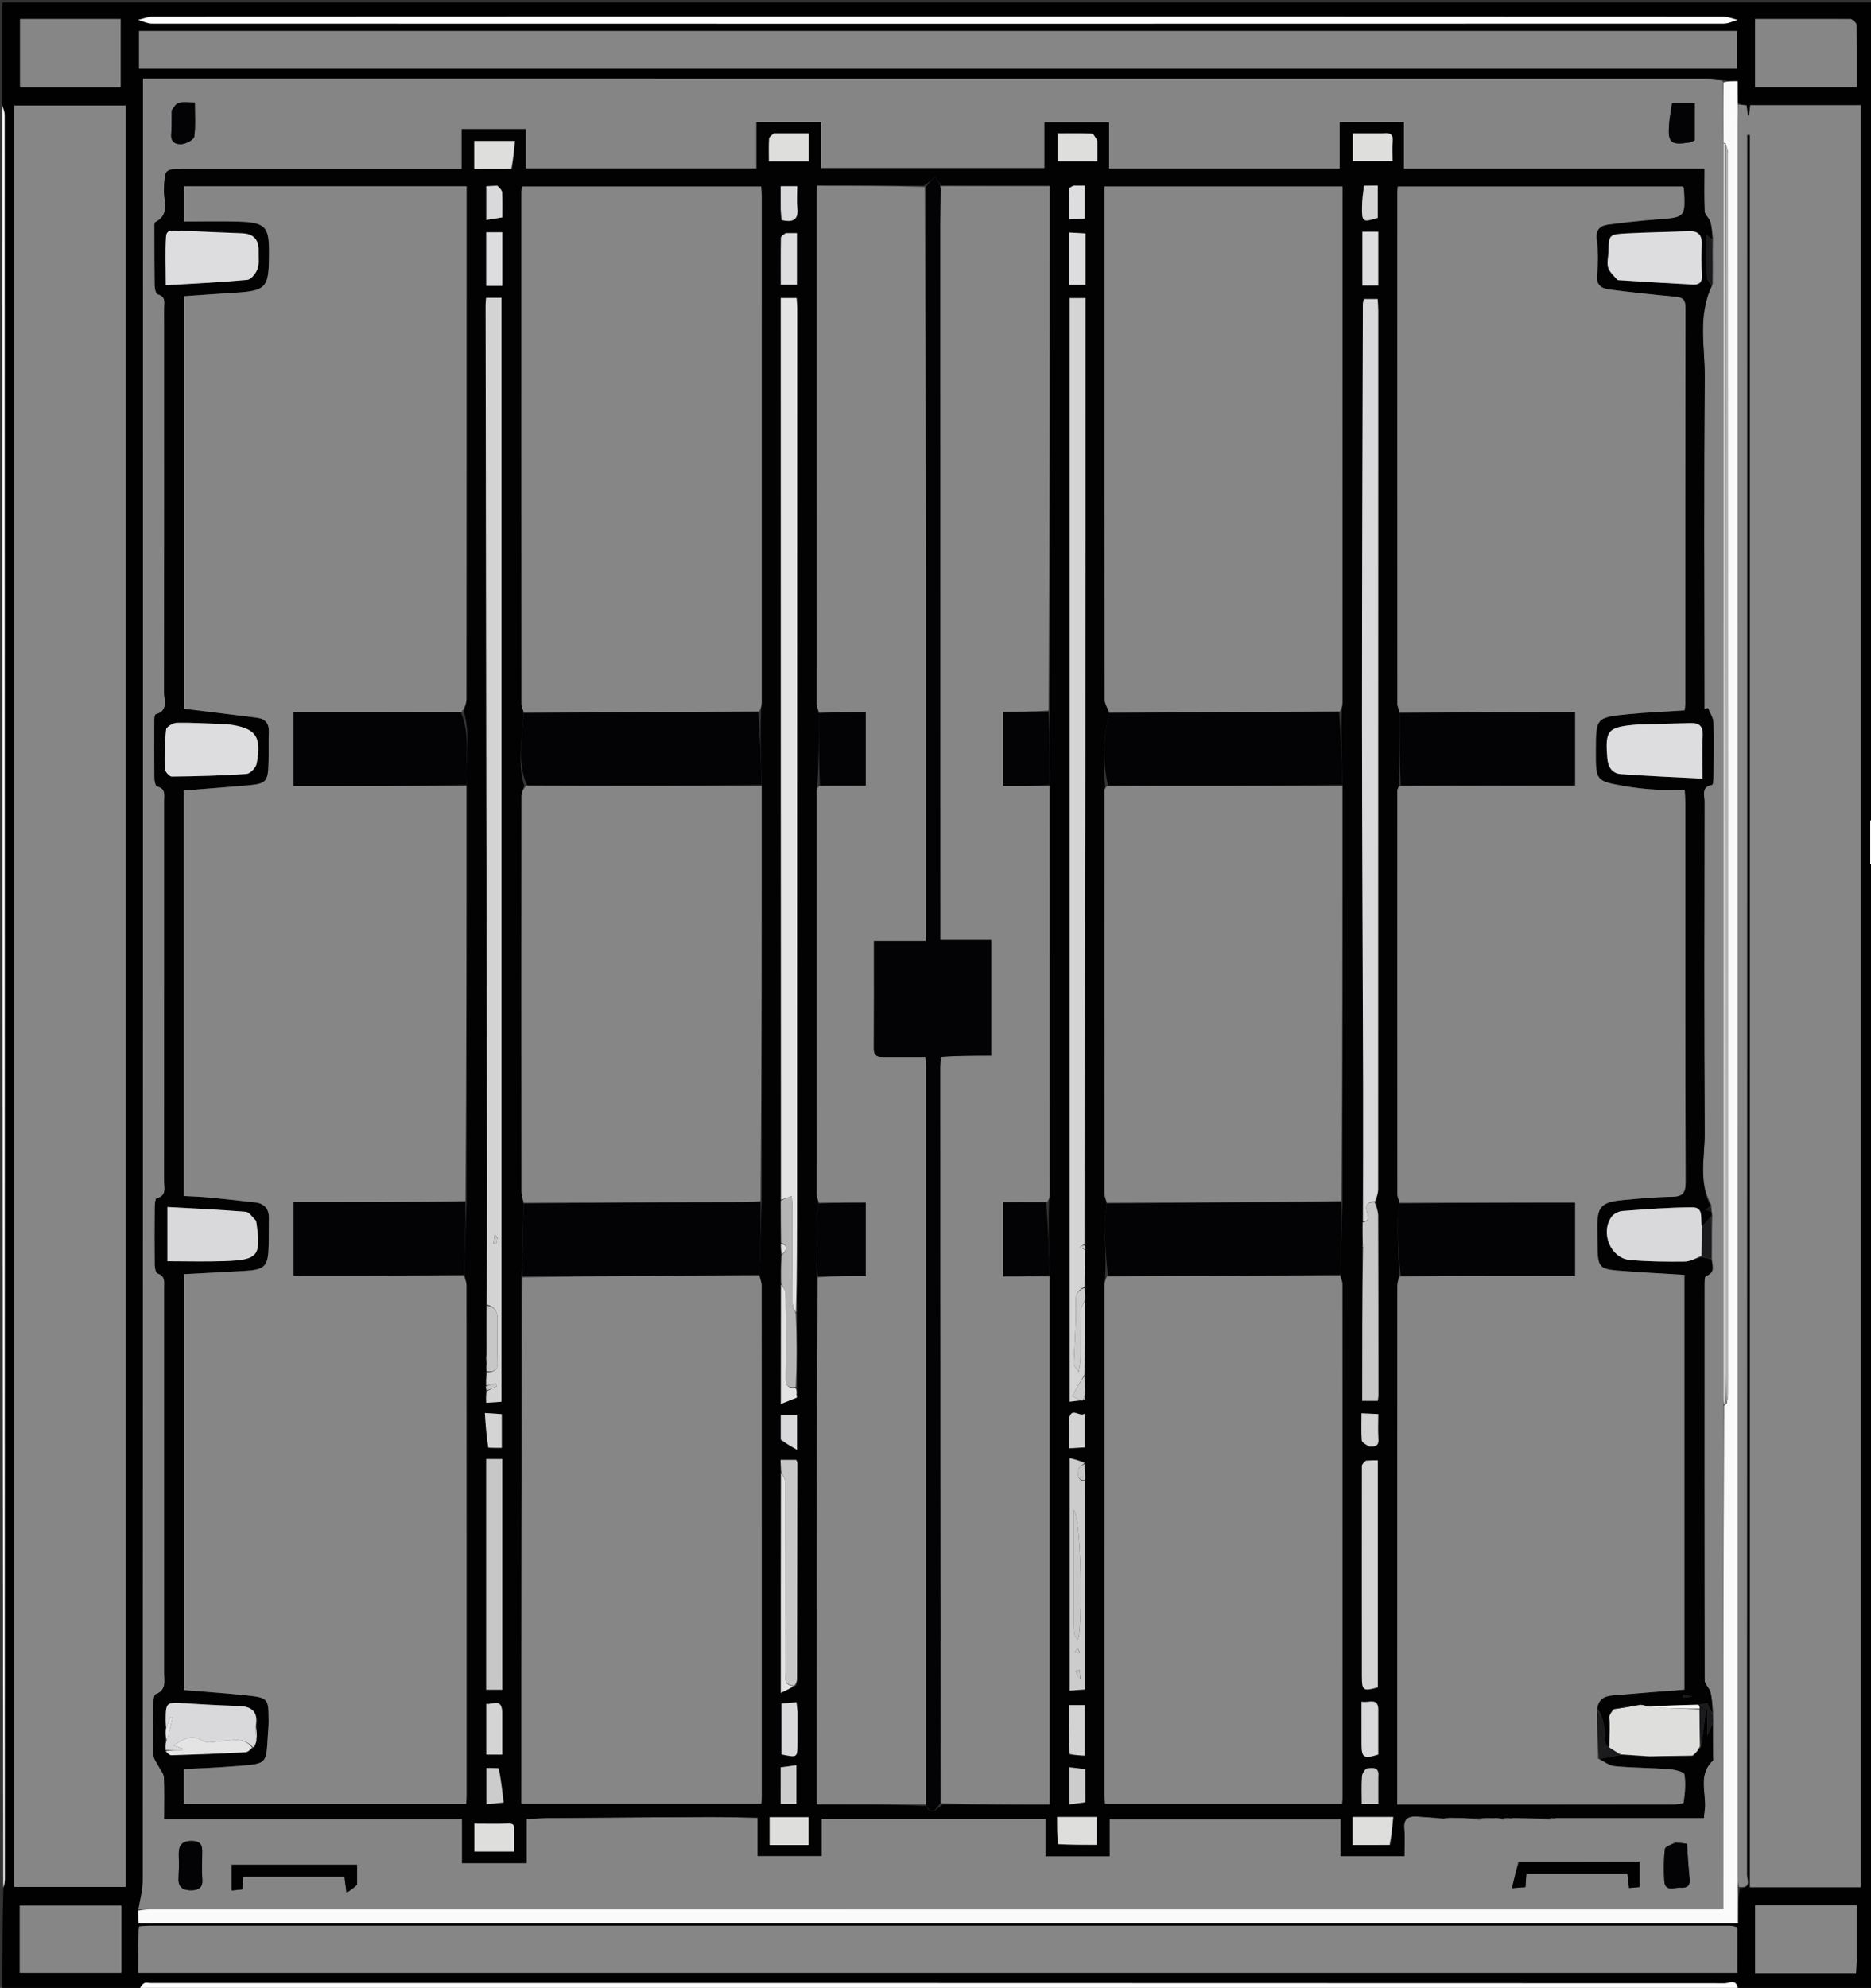 <svg version="1.1" id="Layer_1" xmlns="http://www.w3.org/2000/svg" xmlns:xlink="http://www.w3.org/1999/xlink" x="0px" y="0px"
	 width="100%" viewBox="0 0 786 835" enable-background="new 0 0 786 835" xml:space="preserve">
<rect x="0" y="0" width="786" height="835" fill="#333333" stroke="none"/>
<path fill="#010101" opacity="1" stroke="none" 
	d="
M58,836 
	C39.084,836 20.167,836 1,836 
	C1,821.98 1,807.959 1.401,793.311 
	C1.867,791.525 1.99,790.365 1.99,789.206 
	C1.998,542.282 2,295.357 1.957,48.433 
	C1.956,46.955 1.333,45.478 1,44 
	C1,29.674 1,15.348 1,1.042 
	C263,1.042 525,1.042 787,1.042 
	C787,15.077 787,29.07 786.599,43.689 
	C786.133,45.642 786.01,46.968 786.01,48.295 
	C785.996,295.057 785.988,541.819 786.025,788.581 
	C786.026,790.054 786.661,791.527 787,793 
	C787,807.27 787,821.541 787,836 
	C768.313,836 749.625,836 730.467,835.555 
	C729.588,830.969 726.406,833.088 724.669,833.087 
	C504.262,832.986 283.855,832.997 63.448,833.002 
	C62.449,833.002 61.215,832.635 60.505,833.089 
	C59.472,833.749 58.816,835.001 58,836 
M729.87,809.458 
	C729.588,809.337 729.305,809.216 728.094,808.935 
	C727.595,808.923 727.095,808.902 726.596,808.902 
	C505.385,808.9 284.174,808.898 62.962,808.905 
	C61.635,808.905 60.307,809.028 58.472,809.079 
	C58.37,809.373 58.269,809.667 58.035,810.894 
	C58.035,816.827 58.035,822.759 58.035,828.682 
	C282.326,828.682 505.987,828.682 729.833,828.682 
	C729.833,822.23 729.833,816.097 729.87,809.458 
M730.003,43.008 
	C730.003,40.11 730.003,37.212 730.003,34.126 
	C727.585,34.126 725.793,34.126 723.625,33.336 
	C721.473,33.225 719.321,33.017 717.169,33.016 
	C500.008,32.999 282.848,32.997 65.687,32.995 
	C63.916,32.995 62.144,32.995 60.053,32.995 
	C60.053,38.569 60.053,43.537 60.053,48.506 
	C60.053,295.665 60.062,542.825 59.973,789.984 
	C59.971,794.021 58.767,798.057 58.003,802.963 
	C58.076,804.548 58.149,806.132 58.22,807.695 
	C282.291,807.695 505.945,807.695 730.11,807.695 
	C730.11,802.681 730.11,797.89 730.967,793.008 
	C735.951,793.301 733.909,789.457 733.91,787.422 
	C734,545.939 733.995,304.456 733.995,62.973 
	C733.995,60.871 733.995,58.77 733.995,56.668 
	C734.376,56.67 734.757,56.672 735.137,56.674 
	C735.137,302.035 735.137,547.397 735.137,792.732 
	C751.019,792.732 766.285,792.732 781.684,792.732 
	C781.684,543.096 781.684,293.726 781.684,44.185 
	C766.084,44.185 750.805,44.185 735.291,44.185 
	C735.103,45.736 734.932,47.14 734.762,48.543 
	C734.61,48.549 734.457,48.555 734.304,48.561 
	C734.115,47.147 733.926,45.732 733.725,44.227 
	C732.386,44.106 731.249,44.003 730.003,43.008 
M6.005,170.5 
	C6.005,377.89 6.005,585.279 6.005,792.599 
	C22.047,792.599 37.429,792.599 52.756,792.599 
	C52.756,542.971 52.756,293.739 52.756,44.312 
	C37.134,44.312 21.753,44.312 6.005,44.312 
	C6.005,86.246 6.005,127.873 6.005,170.5 
M368.5,13.006 
	C265.086,13.006 161.672,13.006 58.397,13.006 
	C58.397,18.812 58.397,23.883 58.397,28.851 
	C282.378,28.851 505.968,28.851 729.69,28.851 
	C729.69,23.498 729.69,18.437 729.69,13.006 
	C609.424,13.006 489.462,13.006 368.5,13.006 
M381.5,7.005 
	C275.7,7.004 169.9,6.997 64.099,7.061 
	C62.074,7.063 60.048,7.921 58.023,8.379 
	C59.968,8.918 61.912,9.929 63.858,9.929 
	C283.955,10 504.053,10 724.151,9.928 
	C726.094,9.928 728.035,8.913 729.978,8.371 
	C727.95,7.916 725.922,7.063 723.893,7.061 
	C610.096,6.997 496.298,7.005 381.5,7.005 
M20.511,8.005 
	C16.428,8.005 12.344,8.005 8.411,8.005 
	C8.411,18.095 8.411,27.466 8.411,36.727 
	C22.73,36.727 36.641,36.727 50.677,36.727 
	C50.677,27.086 50.677,17.718 50.677,8.005 
	C40.745,8.005 31.127,8.005 20.511,8.005 
M779.996,823.378 
	C779.996,815.641 779.996,807.905 779.996,800.268 
	C765.286,800.268 751.373,800.268 737.319,800.268 
	C737.319,809.904 737.319,819.273 737.319,828.816 
	C751.546,828.816 765.458,828.816 779.709,828.816 
	C779.811,827.223 779.904,825.785 779.996,823.378 
M50.995,820.449 
	C50.995,813.705 50.995,806.961 50.995,800.421 
	C36.215,800.421 22.185,800.421 8.293,800.421 
	C8.293,810.091 8.293,819.344 8.293,828.666 
	C22.614,828.666 36.643,828.666 50.995,828.666 
	C50.995,826.039 50.995,823.734 50.995,820.449 
M777.265,8.007 
	C764.004,8.007 750.742,8.007 737.308,8.007 
	C737.308,17.88 737.308,27.251 737.308,36.647 
	C751.648,36.647 765.68,36.647 779.985,36.647 
	C779.985,27.671 780.031,19.039 779.908,10.41 
	C779.896,9.608 778.805,8.822 777.265,8.007 
z"/>
<path fill="#FFFFFF" opacity="1" stroke="none" 
	d="
M58.469,836 
	C58.816,835.001 59.472,833.749 60.505,833.089 
	C61.215,832.635 62.449,833.002 63.448,833.002 
	C283.855,832.997 504.262,832.986 724.669,833.087 
	C726.406,833.088 729.588,830.969 729.998,835.555 
	C506.312,836 282.625,836 58.469,836 
z"/>
<path fill="#FFFFFF" opacity="1" stroke="none" 
	d="
M1,44.463 
	C1.333,45.478 1.956,46.955 1.957,48.433 
	C2,295.357 1.998,542.282 1.99,789.206 
	C1.99,790.365 1.867,791.525 1.401,792.842 
	C1,543.642 1,294.284 1,44.463 
z"/>
<path fill="#FFFFFF" opacity="1" stroke="none" 
	d="
M787,792.537 
	C786.661,791.527 786.026,790.054 786.025,788.581 
	C785.988,541.819 785.996,295.057 786.01,48.295 
	C786.01,46.968 786.133,45.642 786.599,44.158 
	C787,293.358 787,542.716 787,792.537 
z"/>
<path fill="#858586" opacity="1" stroke="none" 
	d="
M58.124,802.093 
	C58.767,798.057 59.971,794.021 59.973,789.984 
	C60.062,542.825 60.053,295.665 60.053,48.506 
	C60.053,43.537 60.053,38.569 60.053,32.995 
	C62.144,32.995 63.916,32.995 65.687,32.995 
	C282.848,32.997 500.008,32.999 717.169,33.016 
	C719.321,33.017 721.473,33.225 723.84,34.191 
	C724.065,43.347 724.076,51.648 724.04,60.42 
	C723.982,236.281 723.971,411.672 723.966,587.062 
	C723.966,588.06 724.05,589.057 724.037,590.517 
	C723.979,661.19 723.979,731.402 723.979,801.978 
	C720.573,801.978 718.427,801.978 716.28,801.978 
	C499.059,801.978 281.838,801.979 64.616,801.985 
	C62.452,801.985 60.288,802.055 58.124,802.093 
M719.023,508.322 
	C718.969,507.87 718.916,507.418 718.939,506.135 
	C713.413,496.443 716.216,485.875 716.146,475.743 
	C715.829,429.416 715.988,383.085 716.05,336.756 
	C716.054,334.081 714.558,330.459 719.26,329.644 
	C719.61,329.583 719.766,327.598 719.776,326.505 
	C719.848,318.841 720.022,311.171 719.777,303.516 
	C719.712,301.466 718.309,299.459 717.52,297.432 
	C717.015,297.566 716.511,297.7 716.007,297.834 
	C716.007,296.009 716.006,294.183 716.006,292.358 
	C716.006,247.862 715.733,203.363 716.174,158.871 
	C716.302,145.928 713.01,132.565 719.518,119.309 
	C719.495,113.158 719.471,107.008 719.635,100.013 
	C719.28,97.722 719.147,95.364 718.493,93.161 
	C718.029,91.599 716.194,90.281 716.12,88.796 
	C715.832,83.027 716.003,77.235 716.003,70.894 
	C673.753,70.894 632.035,70.894 589.758,70.894 
	C589.758,63.938 589.758,57.539 589.758,51.289 
	C580.589,51.289 571.988,51.289 562.832,51.289 
	C562.832,57.967 562.832,64.364 562.832,70.736 
	C530.337,70.736 498.407,70.736 465.913,70.736 
	C465.913,64.098 465.913,57.705 465.913,51.388 
	C456.623,51.388 447.904,51.388 438.809,51.388 
	C438.809,58.051 438.809,64.322 438.809,70.636 
	C407.372,70.636 376.324,70.636 344.889,70.636 
	C344.889,64.012 344.889,57.739 344.889,51.313 
	C335.78,51.313 327.063,51.313 317.784,51.313 
	C317.784,58.017 317.784,64.414 317.784,70.711 
	C285.287,70.711 253.357,70.711 220.864,70.711 
	C220.864,65.046 220.864,59.653 220.864,54.236 
	C211.697,54.236 203.098,54.236 193.937,54.236 
	C193.937,59.855 193.937,65.254 193.937,70.993 
	C191.573,70.993 189.77,70.993 187.967,70.993 
	C151.135,70.993 114.303,70.994 77.472,70.994 
	C68.995,70.995 69.318,71.012 68.871,79.36 
	C68.616,84.132 71.732,90.087 65.185,93.37 
	C64.788,93.569 64.897,94.93 64.898,95.751 
	C64.905,103.917 64.888,112.083 65.02,120.248 
	C65.039,121.419 65.587,123.417 66.275,123.603 
	C69.913,124.585 68.974,127.355 68.975,129.687 
	C69.001,183.352 69.025,237.016 68.919,290.68 
	C68.913,294.029 70.971,298.549 65.39,300.086 
	C64.978,300.2 64.844,301.879 64.84,302.832 
	C64.804,310.831 64.781,318.831 64.884,326.829 
	C64.9,328.046 65.362,330.162 65.997,330.318 
	C69.823,331.257 68.985,334.116 68.986,336.642 
	C68.996,389.806 69.003,442.97 68.966,496.134 
	C68.965,498.887 70.186,502.285 65.815,503.354 
	C65.321,503.475 65.055,505.401 65.045,506.494 
	C64.975,514.826 64.947,523.159 65.039,531.491 
	C65.053,532.676 65.519,534.656 66.234,534.895 
	C69.565,536.008 68.991,538.563 68.991,540.979 
	C68.993,594.81 68.998,648.641 68.981,702.472 
	C68.98,705.946 70.137,709.866 65.425,711.684 
	C64.791,711.929 64.495,713.718 64.482,714.797 
	C64.391,722.295 64.312,729.798 64.497,737.293 
	C64.532,738.731 65.73,740.151 66.43,741.56 
	C67.263,743.238 68.784,744.859 68.876,746.566 
	C69.186,752.304 68.994,758.069 68.994,764.064 
	C111.033,764.064 152.289,764.064 194.104,764.064 
	C194.104,770.581 194.104,776.642 194.104,782.605 
	C203.391,782.605 212.111,782.605 221.204,782.605 
	C221.204,776.268 221.204,770.33 221.204,764.098 
	C224.197,763.943 226.827,763.707 229.459,763.687 
	C252.117,763.508 274.775,763.334 297.434,763.238 
	C304.259,763.208 311.085,763.427 318.277,763.538 
	C318.277,769.871 318.277,774.796 318.277,779.595 
	C327.415,779.595 336.135,779.595 345.204,779.595 
	C345.204,774.238 345.204,769.293 345.204,763.967 
	C376.597,763.967 407.622,763.967 439.207,763.967 
	C439.207,769.687 439.207,774.749 439.207,779.732 
	C448.371,779.732 456.972,779.732 466.129,779.732 
	C466.129,774.412 466.129,769.35 466.129,764.144 
	C498.73,764.144 530.764,764.144 563.181,764.144 
	C563.181,769.726 563.181,774.665 563.181,779.654 
	C572.291,779.654 581.009,779.654 590.006,779.654 
	C590.006,775.657 590.295,771.98 589.932,768.369 
	C589.486,763.925 591.609,762.77 595.461,763.046 
	C599.273,763.319 603.091,763.516 607.127,764.163 
	C607.452,764.014 607.776,763.866 608.992,763.502 
	C612.953,763.592 616.914,763.682 621.375,764.41 
	C623.617,764.209 625.858,764.008 628.791,763.613 
	C629.498,763.682 630.205,763.75 631.329,764.407 
	C632.578,764.218 633.827,764.028 635.984,763.646 
	C640.969,763.714 645.955,763.782 651.24,764.358 
	C651.847,764.187 652.454,764.016 653.975,763.652 
	C674.574,763.652 695.173,763.652 715.823,763.652 
	C715.904,762.585 715.893,761.921 716.011,761.281 
	C717.343,754.062 712.754,745.868 719.575,739.524 
	C719.831,739.286 719.655,738.562 719.651,738.065 
	C719.608,733.418 719.559,728.772 719.747,723.3 
	C719.7,722.165 719.653,721.03 719.733,719.189 
	C719.372,716.388 719.243,713.529 718.566,710.807 
	C718.125,709.037 716.12,707.467 716.116,705.805 
	C715.983,650.576 716.002,595.347 716.031,540.117 
	C716.032,538.668 716.035,536.148 716.649,535.941 
	C720.753,534.557 719.299,531.662 719.121,528.087 
	C719.126,522.414 719.131,516.74 719.374,510.677 
	C719.244,510.121 719.115,509.564 719.023,508.322 
M150,791.246 
	C150,788.634 150,786.023 150,783.297 
	C132.093,783.297 114.734,783.297 97.328,783.297 
	C97.328,787.003 97.328,790.399 97.328,794.099 
	C99.086,793.915 100.486,793.768 101.811,793.629 
	C101.971,791.596 102.097,789.99 102.229,788.304 
	C116.601,788.304 130.648,788.304 144.689,788.304 
	C144.953,790.347 145.179,792.092 145.558,795.031 
	C147.442,793.812 148.713,792.989 150,791.246 
M637.792,782.023 
	C636.978,785.485 636.163,788.948 635.181,793.122 
	C638.01,792.896 639.403,792.785 640.837,792.671 
	C640.976,790.683 641.088,789.072 641.215,787.266 
	C655.509,787.266 669.553,787.266 683.691,787.266 
	C683.924,789.258 684.128,791.001 684.368,793.043 
	C686.039,792.893 687.418,792.769 688.745,792.651 
	C688.745,788.976 688.745,785.716 688.745,782.002 
	C671.909,782.002 655.325,782.002 637.792,782.023 
M84.908,779.734 
	C84.956,776.585 85.559,773.335 80.557,773.278 
	C75.52,773.22 74.928,776.052 75.106,780.004 
	C75.239,782.968 75.15,785.951 74.99,788.917 
	C74.772,792.967 77.092,794.07 80.554,794.006 
	C83.786,793.946 85.318,792.545 84.978,789.086 
	C84.705,786.305 84.915,783.476 84.908,779.734 
M703.641,773.941 
	C702.166,774.837 699.538,775.6 699.416,776.652 
	C698.903,781.096 698.865,785.645 699.171,790.12 
	C699.487,794.763 703.347,792.774 705.795,792.934 
	C707.981,793.077 710.172,792.676 709.822,789.376 
	C709.315,784.594 709.07,779.783 708.675,774.47 
	C707.395,774.306 705.968,774.123 703.641,773.941 
M711.942,48.627 
	C711.942,46.878 711.942,45.13 711.942,43.308 
	C708.292,43.308 705.384,43.308 702.417,43.308 
	C701.985,46.329 701.456,49.069 701.223,51.834 
	C700.537,59.978 701.784,61.102 709.856,59.825 
	C710.478,59.726 711.054,59.334 711.931,58.96 
	C711.931,55.838 711.931,52.708 711.942,48.627 
M72.104,46.76 
	C72.062,49.92 72.208,53.096 71.929,56.235 
	C71.608,59.835 74.022,60.825 76.512,60.53 
	C78.385,60.308 81.418,58.679 81.596,57.36 
	C82.222,52.719 81.839,47.941 81.839,43.035 
	C79.116,43.035 77.048,42.706 75.166,43.156 
	C74.008,43.433 73.135,44.899 72.104,46.76 
z"/>
<path fill="#868686" opacity="1" stroke="none" 
	d="
M730.112,43.9 
	C731.249,44.003 732.386,44.106 733.725,44.227 
	C733.926,45.732 734.115,47.147 734.304,48.561 
	C734.457,48.555 734.61,48.549 734.762,48.543 
	C734.932,47.14 735.103,45.736 735.291,44.185 
	C750.805,44.185 766.084,44.185 781.684,44.185 
	C781.684,293.726 781.684,543.096 781.684,792.732 
	C766.285,792.732 751.019,792.732 735.137,792.732 
	C735.137,547.397 735.137,302.035 735.137,56.674 
	C734.757,56.672 734.376,56.67 733.995,56.668 
	C733.995,58.77 733.995,60.871 733.995,62.973 
	C733.995,304.456 734,545.939 733.91,787.422 
	C733.909,789.457 735.951,793.301 730.486,792.581 
	C729.995,790.821 729.978,789.488 729.978,788.155 
	C729.978,542.901 729.979,297.646 729.986,52.391 
	C729.986,49.561 730.069,46.73 730.112,43.9 
z"/>
<path fill="#868686" opacity="1" stroke="none" 
	d="
M6.005,170 
	C6.005,127.873 6.005,86.246 6.005,44.312 
	C21.753,44.312 37.134,44.312 52.756,44.312 
	C52.756,293.739 52.756,542.971 52.756,792.599 
	C37.429,792.599 22.047,792.599 6.005,792.599 
	C6.005,585.279 6.005,377.89 6.005,170 
z"/>
<path fill="#868686" opacity="1" stroke="none" 
	d="
M58.979,809.093 
	C60.307,809.028 61.635,808.905 62.962,808.905 
	C284.174,808.898 505.385,808.9 726.596,808.902 
	C727.095,808.902 727.595,808.923 728.643,809.202 
	C729.351,809.705 729.565,809.869 729.833,809.964 
	C729.833,816.097 729.833,822.23 729.833,828.682 
	C505.987,828.682 282.326,828.682 58.035,828.682 
	C58.035,822.759 58.035,816.827 58.283,810.331 
	C58.754,809.592 58.903,809.367 58.979,809.093 
z"/>
<path fill="#868686" opacity="1" stroke="none" 
	d="
M369,13.006 
	C489.462,13.006 609.424,13.006 729.69,13.006 
	C729.69,18.437 729.69,23.498 729.69,28.851 
	C505.968,28.851 282.378,28.851 58.397,28.851 
	C58.397,23.883 58.397,18.812 58.397,13.006 
	C161.672,13.006 265.086,13.006 369,13.006 
z"/>
<path fill="#FAFAFA" opacity="1" stroke="none" 
	d="
M730.058,43.454 
	C730.069,46.73 729.986,49.561 729.986,52.391 
	C729.979,297.646 729.978,542.901 729.978,788.155 
	C729.978,789.488 729.995,790.821 730.057,792.626 
	C730.11,797.89 730.11,802.681 730.11,807.695 
	C505.945,807.695 282.291,807.695 58.22,807.695 
	C58.149,806.132 58.076,804.548 58.064,802.528 
	C60.288,802.055 62.452,801.985 64.616,801.985 
	C281.838,801.979 499.059,801.978 716.28,801.978 
	C718.427,801.978 720.573,801.978 723.979,801.978 
	C723.979,731.402 723.979,661.19 724.278,590.475 
	C724.577,589.97 725.059,589.882 725.383,589.629 
	C725.801,588.056 725.979,586.735 725.979,585.414 
	C725.991,411.866 725.992,238.317 725.951,64.769 
	C725.951,63.22 725.371,61.671 724.817,60.078 
	C724.574,60.034 724.086,59.949 724.086,59.949 
	C724.076,51.648 724.065,43.347 724.028,34.586 
	C725.793,34.126 727.585,34.126 730.003,34.126 
	C730.003,37.212 730.003,40.11 730.058,43.454 
z"/>
<path fill="#FFFFFF" opacity="1" stroke="none" 
	d="
M382,7.005 
	C496.298,7.005 610.096,6.997 723.893,7.061 
	C725.922,7.063 727.95,7.916 729.978,8.371 
	C728.035,8.913 726.094,9.928 724.151,9.928 
	C504.053,10 283.955,10 63.858,9.929 
	C61.912,9.929 59.968,8.918 58.023,8.379 
	C60.048,7.921 62.074,7.063 64.099,7.061 
	C169.9,6.997 275.7,7.004 382,7.005 
z"/>
<path fill="#868686" opacity="1" stroke="none" 
	d="
M21.01,8.005 
	C31.127,8.005 40.745,8.005 50.677,8.005 
	C50.677,17.718 50.677,27.086 50.677,36.727 
	C36.641,36.727 22.73,36.727 8.411,36.727 
	C8.411,27.466 8.411,18.095 8.411,8.005 
	C12.344,8.005 16.428,8.005 21.01,8.005 
z"/>
<path fill="#868686" opacity="1" stroke="none" 
	d="
M779.996,823.862 
	C779.904,825.785 779.811,827.223 779.709,828.816 
	C765.458,828.816 751.546,828.816 737.319,828.816 
	C737.319,819.273 737.319,809.904 737.319,800.268 
	C751.373,800.268 765.286,800.268 779.996,800.268 
	C779.996,807.905 779.996,815.641 779.996,823.862 
z"/>
<path fill="#868686" opacity="1" stroke="none" 
	d="
M50.995,820.939 
	C50.995,823.734 50.995,826.039 50.995,828.666 
	C36.643,828.666 22.614,828.666 8.293,828.666 
	C8.293,819.344 8.293,810.091 8.293,800.421 
	C22.185,800.421 36.215,800.421 50.995,800.421 
	C50.995,806.961 50.995,813.705 50.995,820.939 
z"/>
<path fill="#868686" opacity="1" stroke="none" 
	d="
M777.74,8.018 
	C778.805,8.822 779.896,9.608 779.908,10.41 
	C780.031,19.039 779.985,27.671 779.985,36.647 
	C765.68,36.647 751.648,36.647 737.308,36.647 
	C737.308,27.251 737.308,17.88 737.308,8.007 
	C750.742,8.007 764.004,8.007 777.74,8.018 
z"/>
<path fill="#919191" opacity="1" stroke="none" 
	d="
M58.725,809.086 
	C58.903,809.367 58.754,809.592 58.349,809.864 
	C58.269,809.667 58.37,809.373 58.725,809.086 
z"/>
<path fill="#919191" opacity="1" stroke="none" 
	d="
M729.851,809.711 
	C729.565,809.869 729.351,809.705 729.107,809.282 
	C729.305,809.216 729.588,809.337 729.851,809.711 
z"/>
<path fill="#020203" opacity="1" stroke="none" 
	d="
M719.511,724.125 
	C719.559,728.772 719.608,733.418 719.651,738.065 
	C719.655,738.562 719.831,739.286 719.575,739.524 
	C712.754,745.868 717.343,754.062 716.011,761.281 
	C715.893,761.921 715.904,762.585 715.823,763.652 
	C695.173,763.652 674.574,763.652 653.167,763.677 
	C651.886,763.751 651.413,763.801 650.941,763.85 
	C645.955,763.782 640.969,763.714 635.118,763.665 
	C633.138,763.728 632.025,763.774 630.912,763.819 
	C630.205,763.75 629.498,763.682 627.999,763.628 
	C625.097,763.686 622.986,763.73 620.875,763.773 
	C616.914,763.682 612.953,763.592 608.246,763.551 
	C607.302,763.649 607.104,763.697 606.907,763.746 
	C603.091,763.516 599.273,763.319 595.461,763.046 
	C591.609,762.77 589.486,763.925 589.932,768.369 
	C590.295,771.98 590.006,775.657 590.006,779.654 
	C581.009,779.654 572.291,779.654 563.181,779.654 
	C563.181,774.665 563.181,769.726 563.181,764.144 
	C530.764,764.144 498.73,764.144 466.129,764.144 
	C466.129,769.35 466.129,774.412 466.129,779.732 
	C456.972,779.732 448.371,779.732 439.207,779.732 
	C439.207,774.749 439.207,769.687 439.207,763.967 
	C407.622,763.967 376.597,763.967 345.204,763.967 
	C345.204,769.293 345.204,774.238 345.204,779.595 
	C336.135,779.595 327.415,779.595 318.277,779.595 
	C318.277,774.796 318.277,769.871 318.277,763.538 
	C311.085,763.427 304.259,763.208 297.434,763.238 
	C274.775,763.334 252.117,763.508 229.459,763.687 
	C226.827,763.707 224.197,763.943 221.204,764.098 
	C221.204,770.33 221.204,776.268 221.204,782.605 
	C212.111,782.605 203.391,782.605 194.104,782.605 
	C194.104,776.642 194.104,770.581 194.104,764.064 
	C152.289,764.064 111.033,764.064 68.994,764.064 
	C68.994,758.069 69.186,752.304 68.876,746.566 
	C68.784,744.859 67.263,743.238 66.43,741.56 
	C65.73,740.151 64.532,738.731 64.497,737.293 
	C64.312,729.798 64.391,722.295 64.482,714.797 
	C64.495,713.718 64.791,711.929 65.425,711.684 
	C70.137,709.866 68.98,705.946 68.981,702.472 
	C68.998,648.641 68.993,594.81 68.991,540.979 
	C68.991,538.563 69.565,536.008 66.234,534.895 
	C65.519,534.656 65.053,532.676 65.039,531.491 
	C64.947,523.159 64.975,514.826 65.045,506.494 
	C65.055,505.401 65.321,503.475 65.815,503.354 
	C70.186,502.285 68.965,498.887 68.966,496.134 
	C69.003,442.97 68.996,389.806 68.986,336.642 
	C68.985,334.116 69.823,331.257 65.997,330.318 
	C65.362,330.162 64.9,328.046 64.884,326.829 
	C64.781,318.831 64.804,310.831 64.84,302.832 
	C64.844,301.879 64.978,300.2 65.39,300.086 
	C70.971,298.549 68.913,294.029 68.919,290.68 
	C69.025,237.016 69.001,183.352 68.975,129.687 
	C68.974,127.355 69.913,124.585 66.275,123.603 
	C65.587,123.417 65.039,121.419 65.02,120.248 
	C64.888,112.083 64.905,103.917 64.898,95.751 
	C64.897,94.93 64.788,93.569 65.185,93.37 
	C71.732,90.087 68.616,84.132 68.871,79.36 
	C69.318,71.012 68.995,70.995 77.472,70.994 
	C114.303,70.994 151.135,70.993 187.967,70.993 
	C189.77,70.993 191.573,70.993 193.937,70.993 
	C193.937,65.254 193.937,59.855 193.937,54.236 
	C203.098,54.236 211.697,54.236 220.864,54.236 
	C220.864,59.653 220.864,65.046 220.864,70.711 
	C253.357,70.711 285.287,70.711 317.784,70.711 
	C317.784,64.414 317.784,58.017 317.784,51.313 
	C327.063,51.313 335.78,51.313 344.889,51.313 
	C344.889,57.739 344.889,64.012 344.889,70.636 
	C376.324,70.636 407.372,70.636 438.809,70.636 
	C438.809,64.322 438.809,58.051 438.809,51.388 
	C447.904,51.388 456.623,51.388 465.913,51.388 
	C465.913,57.705 465.913,64.098 465.913,70.736 
	C498.407,70.736 530.337,70.736 562.832,70.736 
	C562.832,64.364 562.832,57.967 562.832,51.289 
	C571.988,51.289 580.589,51.289 589.758,51.289 
	C589.758,57.539 589.758,63.938 589.758,70.894 
	C632.035,70.894 673.753,70.894 716.003,70.894 
	C716.003,77.235 715.832,83.027 716.12,88.796 
	C716.194,90.281 718.029,91.599 718.493,93.161 
	C719.147,95.364 719.28,97.722 719.263,100.372 
	C718.399,100.164 717.908,99.598 717.012,98.566 
	C717.012,104.864 716.895,110.695 717.108,116.513 
	C717.152,117.707 718.428,118.856 719.136,120.027 
	C713.01,132.565 716.302,145.928 716.174,158.871 
	C715.733,203.363 716.006,247.862 716.006,292.358 
	C716.006,294.183 716.007,296.009 716.007,297.834 
	C716.511,297.7 717.015,297.566 717.52,297.432 
	C718.309,299.459 719.712,301.466 719.777,303.516 
	C720.022,311.171 719.848,318.841 719.776,326.505 
	C719.766,327.598 719.61,329.583 719.26,329.644 
	C714.558,330.459 716.054,334.081 716.05,336.756 
	C715.988,383.085 715.829,429.416 716.146,475.743 
	C716.216,485.875 713.413,496.443 718.569,506.581 
	C717.637,507.404 717.073,507.78 716.51,508.156 
	C717.335,508.44 718.16,508.724 718.985,509.007 
	C719.115,509.564 719.244,510.121 718.85,510.938 
	C717.213,512.68 716.1,514.163 714.915,515.236 
	C714.297,511.852 715.878,507.126 710.988,507.14 
	C701.208,507.166 691.424,507.943 681.66,508.666 
	C680.037,508.786 677.962,509.804 677.031,511.086 
	C672.175,517.777 676.575,528.494 684.658,529.246 
	C692.255,529.953 699.934,529.993 707.573,529.93 
	C709.977,529.91 712.37,528.606 715.104,528.037 
	C716.612,528.46 717.784,528.737 718.955,529.014 
	C719.299,531.662 720.753,534.557 716.649,535.941 
	C716.035,536.148 716.032,538.668 716.031,540.117 
	C716.002,595.347 715.983,650.576 716.116,705.805 
	C716.12,707.467 718.125,709.037 718.566,710.807 
	C719.243,713.529 719.372,716.388 719.345,719.453 
	C718.41,718.281 717.862,716.844 717.282,715.322 
	C716.071,715.587 714.961,715.829 713.393,716.052 
	C705.978,716.23 699.022,716.429 691.736,716.468 
	C690.683,716.243 689.958,716.178 688.771,716.016 
	C684.86,716.524 681.412,717.129 677.66,717.866 
	C676.919,718.999 676.482,720 675.771,721.227 
	C675.674,722.971 675.85,724.488 676.102,726.446 
	C676.14,729.261 676.103,731.637 675.665,733.93 
	C674.837,732.866 673.998,731.861 674.054,730.909 
	C674.324,726.299 673.84,721.924 671.091,717.649 
	C671.629,712.489 675.423,712.336 678.885,712.029 
	C688.453,711.179 698.035,710.492 707.608,709.74 
	C707.608,651.323 707.608,593.297 707.608,535.497 
	C697.889,534.884 688.59,534.437 679.318,533.668 
	C672.302,533.086 671.368,531.943 671.15,525.226 
	C671.052,522.229 671.091,519.229 671.034,516.23 
	C670.856,506.888 672.505,504.935 681.883,504.073 
	C688.677,503.449 695.49,502.8 702.302,502.707 
	C706.794,502.646 708.133,501.237 708.118,496.609 
	C707.946,443.457 708.016,390.305 708.006,337.153 
	C708.006,335.533 707.85,333.913 707.736,331.7 
	C703.326,331.7 699.192,331.886 695.082,331.648 
	C690.939,331.407 686.786,330.94 682.697,330.23 
	C670.363,328.087 670.374,328.022 670.406,315.26 
	C670.441,301.45 670.43,301.337 684.397,299.968 
	C692.121,299.212 699.889,298.908 707.723,298.395 
	C707.835,297.258 707.986,296.445 707.986,295.633 
	C707.998,240.149 707.973,184.664 708.061,129.18 
	C708.066,125.939 706.972,124.908 703.833,124.632 
	C694.576,123.817 685.338,122.762 676.115,121.616 
	C672.622,121.182 670.473,119.63 670.924,115.291 
	C671.421,110.517 671.456,105.578 670.801,100.833 
	C670.208,96.535 672.087,94.813 675.638,94.34 
	C682.396,93.441 689.184,92.684 695.983,92.182 
	C708.052,91.292 708.062,91.39 707.408,79.281 
	C707.392,78.989 707.136,78.71 706.951,78.344 
	C667.093,78.344 627.203,78.344 587.225,78.344 
	C587.134,79.323 587.02,79.97 587.02,80.618 
	C587.011,152.265 587.005,223.912 587.049,295.559 
	C587.05,296.761 587.668,297.964 587.998,299.59 
	C587.998,309.954 587.998,319.895 587.643,330.096 
	C587.197,331.011 587.024,331.666 587.024,332.321 
	C587.009,388.743 587.002,445.166 587.047,501.588 
	C587.048,502.786 587.667,503.984 587.986,505.592 
	C587.649,508.769 587.005,511.543 587.062,514.302 
	C587.21,521.483 587.665,528.658 587.643,536.096 
	C587.195,537.844 587.021,539.332 587.02,540.82 
	C586.995,598.94 586.986,657.061 586.976,715.181 
	C586.973,729.289 586.975,743.398 586.975,757.994 
	C593.937,757.994 600.386,757.995 606.835,757.994 
	C638.643,757.99 670.451,757.999 702.259,757.946 
	C704.016,757.943 707.223,757.631 707.296,757.114 
	C707.851,753.214 708.282,749.139 707.608,745.321 
	C707.414,744.221 703.517,743.298 701.255,743.127 
	C693.644,742.55 685.981,742.584 678.387,741.869 
	C675.966,741.64 673.695,739.805 671.85,738.784 
	C675.163,738.311 677.981,737.76 681.196,737.128 
	C685.368,737.267 689.144,737.487 693.182,738.05 
	C699.321,738.178 705.198,737.963 711.409,737.563 
	C712.554,736.26 713.364,735.142 714.553,733.902 
	C715.488,728.572 716.044,723.363 716.601,718.154 
	C716.786,718.143 716.971,718.132 717.156,718.12 
	C717.156,721.682 717.156,725.243 717.156,729.048 
	C718.09,727.095 718.801,725.61 719.511,724.125 
M456.007,585.131 
	C455.944,582.751 455.88,580.371 455.955,577.064 
	C455.915,566.712 455.874,556.361 455.991,545.183 
	C455.945,543.786 455.899,542.389 455.992,540.129 
	C455.951,535.106 455.91,530.083 456.017,524.555 
	C455.967,524.034 455.917,523.514 455.998,522.065 
	C455.998,389.852 455.998,257.64 455.998,125.206 
	C453.404,125.206 451.361,125.206 449.384,125.206 
	C449.384,279.836 449.384,434.143 449.384,588.768 
	C451.161,588.538 452.618,588.349 454.532,588.403 
	C454.684,588.32 454.835,588.237 455.68,588.042 
	C455.755,587.368 455.831,586.693 456.007,585.131 
M204.118,573.725 
	C204.171,574.49 204.224,575.255 204.119,576.861 
	C204.167,578.568 204.215,580.274 204.082,582.649 
	C204.128,583.104 204.173,583.56 204.05,584.885 
	C204.117,586.27 204.183,587.656 204.259,589.229 
	C206.817,589.053 208.747,588.921 210.662,588.789 
	C210.662,433.965 210.662,279.612 210.662,125.095 
	C208.35,125.095 206.409,125.095 204.209,125.095 
	C204.126,126.199 203.988,127.161 203.989,128.123 
	C204.088,198.767 204.188,269.41 204.311,340.054 
	C204.401,391.707 204.544,443.36 204.617,495.014 
	C204.642,512.665 204.529,530.317 204.257,548.886 
	C204.303,555.597 204.348,562.309 204.2,569.796 
	C204.24,570.858 204.281,571.919 204.118,573.725 
M334.812,585.224 
	C334.738,584.511 334.665,583.799 334.829,582.17 
	C334.787,572.088 334.746,562.006 334.824,551.003 
	C334.827,535.181 334.828,519.358 334.831,503.536 
	C334.855,378.78 334.88,254.025 334.894,129.269 
	C334.894,128.002 334.735,126.736 334.632,125.188 
	C332.378,125.188 330.465,125.188 327.989,125.188 
	C327.989,127.134 327.989,128.92 327.989,130.706 
	C327.997,194.667 327.998,258.628 328.014,322.589 
	C328.03,383.051 328.062,443.513 327.914,504.9 
	C327.982,510.611 328.049,516.322 328.029,522.852 
	C328.062,524.223 328.094,525.594 327.943,527.876 
	C328.003,531.596 328.064,535.315 328.03,539.963 
	C328.03,556.108 328.03,572.253 328.03,589.715 
	C330.879,588.594 332.842,587.822 334.965,586.486 
	C334.894,586.304 334.822,586.122 334.812,585.224 
M455.968,614.142 
	C453.832,613.602 451.695,613.062 449.4,612.482 
	C449.4,645.572 449.4,677.695 449.4,710.133 
	C451.809,709.956 453.756,709.812 455.826,709.659 
	C455.826,680.238 455.826,651.164 455.98,621.334 
	C455.946,619.221 455.912,617.109 455.968,614.142 
M334.532,707.96 
	C334.635,706.971 334.826,705.983 334.828,704.995 
	C334.891,674.851 334.938,644.708 334.962,614.565 
	C334.963,614.107 334.653,613.649 334.504,613.236 
	C332.334,613.236 330.252,613.236 327.9,613.236 
	C327.988,615.064 328.059,616.543 328.015,618.95 
	C328.015,649.29 328.015,679.631 328.015,711.106 
	C330.534,709.9 332.162,709.121 334.532,707.96 
M572.355,523.37 
	C572.407,523.547 572.459,523.724 572.267,524.693 
	C572.267,545.942 572.267,567.192 572.267,588.409 
	C574.86,588.409 576.785,588.409 578.81,588.409 
	C578.93,587.44 579.078,586.799 579.078,586.159 
	C579.067,560.994 579.067,535.829 578.967,510.665 
	C578.96,508.769 578.223,506.876 578.223,504.217 
	C578.479,502.644 578.958,501.071 578.958,499.497 
	C579.001,376.511 579.007,253.524 579.004,130.537 
	C579.004,128.944 578.858,127.351 578.774,125.61 
	C576.612,125.61 574.85,125.61 572.953,125.61 
	C572.78,126.459 572.543,127.082 572.542,127.705 
	C572.399,185.86 572.167,244.015 572.181,302.17 
	C572.193,352.827 572.505,403.484 572.641,454.141 
	C572.693,473.793 572.625,493.445 572.335,513.948 
	C572.397,516.913 572.458,519.877 572.355,523.37 
M69.502,726.656 
	C69.545,728.113 69.588,729.571 69.354,731.573 
	C69.443,732.754 69.532,733.936 69.606,735.942 
	C70.414,736.414 71.236,737.317 72.029,737.293 
	C82.398,736.975 92.765,736.583 103.123,736.03 
	C104.222,735.971 105.26,734.78 107.05,733.949 
	C107.271,733.044 107.491,732.139 107.963,730.496 
	C107.894,728.669 107.825,726.842 107.909,724.215 
	C108.455,718.547 105.313,716.758 100.237,716.593 
	C92.802,716.352 85.368,715.964 77.946,715.459 
	C69.716,714.901 69.595,714.92 69.581,723.051 
	C69.58,724.03 69.732,725.01 69.502,726.656 
M395.008,77.35 
	C394.256,76.283 393.505,75.217 392.753,74.15 
	C391.486,75.468 390.218,76.787 388.023,78.021 
	C373.106,78.021 358.189,78.021 343.24,78.021 
	C343.124,79.362 343.019,80.012 343.019,80.663 
	C343.01,152.295 343.005,223.926 343.05,295.558 
	C343.05,296.761 343.668,297.963 343.999,300.012 
	C343.998,309.953 343.998,319.895 343.289,330.357 
	C343.197,331.012 343.024,331.667 343.024,332.322 
	C343.01,388.735 343.004,445.148 343.05,501.561 
	C343.051,502.763 343.667,503.964 343.873,505.972 
	C343.582,507.747 343.056,509.52 343.04,511.297 
	C342.965,519.573 343.031,527.849 343.015,537.047 
	C343.015,610.568 343.015,684.089 343.015,757.884 
	C358.726,757.884 373.841,757.884 389.042,758.581 
	C391.598,763.179 393.228,759.696 395.978,757.974 
	C410.887,757.974 425.796,757.974 440.953,757.974 
	C440.953,683.573 440.953,609.85 440.982,535.172 
	C440.656,525.171 440.33,515.17 440.713,504.646 
	C440.806,503.66 440.98,502.673 440.98,501.686 
	C440.98,444.5 440.966,387.314 440.982,329.173 
	C440.972,319.073 440.962,308.973 440.984,297.952 
	C440.984,224.748 440.984,151.544 440.984,78.162 
	C425.55,78.162 410.758,78.162 395.509,78.043 
	C395.509,78.043 395.04,78.108 395.008,77.35 
M464.289,330.357 
	C464.197,331.011 464.024,331.666 464.024,332.321 
	C464.009,388.737 464.003,445.154 464.048,501.57 
	C464.049,502.771 464.667,503.971 464.974,505.994 
	C464.65,508.745 464.005,511.502 464.062,514.245 
	C464.211,521.444 464.665,528.637 464.289,536.355 
	C464.196,537.677 464.021,538.999 464.02,540.321 
	C464.007,611.463 464.007,682.605 464.017,753.747 
	C464.018,755.029 464.16,756.31 464.239,757.648 
	C497.619,757.648 530.66,757.648 563.781,757.648 
	C563.87,756.663 563.98,756.015 563.98,755.367 
	C563.989,683.392 563.995,611.417 563.95,539.441 
	C563.949,538.239 563.332,537.036 563.001,534.988 
	C563.321,524.954 563.64,514.921 563.992,503.965 
	C563.979,446.019 563.966,388.073 563.982,329.172 
	C563.655,319.169 563.329,309.166 563.711,298.642 
	C563.805,297.321 563.979,295.999 563.98,294.677 
	C563.994,223.885 563.993,153.092 563.993,82.299 
	C563.993,81.018 563.993,79.737 563.993,78.324 
	C530.425,78.324 497.39,78.324 464.003,78.324 
	C464.003,91.607 464.002,104.572 464.003,117.536 
	C464.004,176.336 463.989,235.136 464.091,293.935 
	C464.094,295.681 465.334,297.423 465.978,299.962 
	C463.395,309.846 463.265,319.81 464.289,330.357 
M220.154,330.033 
	C219.772,331.497 219.057,332.961 219.055,334.425 
	C218.999,389.813 219,445.201 219.049,500.589 
	C219.051,502.12 219.667,503.65 219.974,506.002 
	C219.665,516.044 219.356,526.086 219.014,537.049 
	C219.014,610.588 219.014,684.127 219.014,757.615 
	C253.033,757.615 286.397,757.615 319.841,757.615 
	C319.904,756.419 319.985,755.598 319.985,754.776 
	C319.991,683.164 319.997,611.552 319.95,539.941 
	C319.949,538.572 319.332,537.204 319.001,534.967 
	C319.319,524.937 319.636,514.906 319.987,503.954 
	C319.976,446.011 319.965,388.068 319.982,329.171 
	C319.656,319.169 319.33,309.167 319.711,298.641 
	C319.805,297.319 319.98,295.997 319.98,294.675 
	C319.993,223.866 319.993,153.057 319.983,82.248 
	C319.983,80.966 319.842,79.684 319.764,78.351 
	C286.051,78.351 252.676,78.351 219.221,78.351 
	C219.131,79.336 219.02,79.984 219.02,80.632 
	C219.011,152.274 219.005,223.916 219.05,295.559 
	C219.051,296.761 219.668,297.964 219.999,300.023 
	C219.843,301.66 219.648,303.294 219.537,304.934 
	C218.968,313.294 217.652,321.701 220.154,330.033 
M195.982,329.172 
	C195.244,319.176 197.87,308.958 194.846,298.967 
	C195.228,297.166 195.942,295.366 195.944,293.565 
	C196.001,223.566 195.994,153.568 195.995,83.57 
	C195.995,81.81 195.995,80.051 195.995,78.249 
	C156.034,78.249 116.771,78.249 77.303,78.249 
	C77.303,82.893 77.303,87.29 77.303,93.058 
	C85.188,93.058 92.807,92.874 100.414,93.101 
	C111.426,93.429 113.085,95.261 112.996,105.964 
	C112.991,106.631 112.988,107.297 112.982,107.964 
	C112.87,120.946 111.649,122.177 98.443,122.971 
	C91.371,123.396 84.304,123.932 77.343,124.411 
	C77.343,182.475 77.343,240.229 77.343,297.715 
	C87.773,298.996 97.841,300.224 107.906,301.472 
	C111.489,301.916 113.091,303.908 112.932,307.576 
	C112.759,311.569 112.929,315.576 112.831,319.574 
	C112.609,328.672 112.067,329.236 103.082,329.981 
	C94.528,330.691 85.971,331.36 77.246,332.061 
	C77.246,388.801 77.246,445.407 77.246,502.371 
	C80.763,502.572 84.076,502.658 87.368,502.971 
	C93.989,503.602 100.602,504.319 107.211,505.074 
	C111.182,505.528 113.044,507.849 112.953,511.85 
	C112.87,515.515 112.948,519.183 112.867,522.848 
	C112.661,532.169 111.438,533.388 102.111,533.872 
	C93.856,534.301 85.602,534.757 77.348,535.201 
	C77.348,593.659 77.348,651.732 77.348,709.916 
	C86.618,710.693 95.578,711.265 104.493,712.245 
	C112.397,713.114 112.76,713.746 112.821,721.547 
	C112.829,722.547 112.892,723.552 112.814,724.546 
	C111.42,742.221 114.15,740.658 95.956,742.077 
	C89.734,742.562 83.49,742.756 77.257,743.084 
	C77.257,748.293 77.257,752.893 77.257,757.673 
	C116.887,757.673 156.268,757.673 195.835,757.673 
	C195.897,756.386 195.986,755.411 195.986,754.436 
	C195.992,682.938 195.997,611.44 195.95,539.942 
	C195.95,538.573 195.332,537.203 195.001,534.987 
	C195.32,524.954 195.64,514.921 195.992,503.965 
	C195.979,446.019 195.966,388.072 195.982,329.172 
M687.762,304.333 
	C675.25,305.342 674.239,306.545 675.238,318.589 
	C675.541,322.249 677.338,324.885 680.854,325.151 
	C692.039,325.996 703.256,326.425 715.233,327.056 
	C715.233,320.177 715.01,314.568 715.308,308.987 
	C715.523,304.969 713.835,303.599 710.116,303.721 
	C702.981,303.954 695.843,304.092 687.762,304.333 
M679.97,117.735 
	C690.392,118.345 700.811,119.002 711.236,119.53 
	C713.681,119.654 715.16,118.699 714.974,115.707 
	C714.697,111.243 714.784,106.748 714.896,102.271 
	C714.995,98.342 713.063,96.96 709.37,97.109 
	C700.758,97.458 692.134,97.566 683.528,98.024 
	C675.879,98.432 675.897,98.582 675.703,105.919 
	C675.646,108.074 674.987,110.382 675.565,112.337 
	C676.134,114.262 677.92,115.828 679.97,117.735 
M93.263,304.132 
	C86.942,303.912 80.616,303.488 74.301,303.612 
	C72.705,303.643 69.911,305.277 69.777,306.42 
	C69.142,311.854 69.052,317.379 69.216,322.858 
	C69.251,324.05 71.135,326.202 72.15,326.192 
	C82.626,326.089 93.11,325.81 103.557,325.081 
	C105.123,324.972 107.494,322.483 107.822,320.774 
	C110.058,309.122 107.4,305.701 95.696,304.235 
	C95.202,304.173 94.7,304.177 93.263,304.132 
M75.761,96.915 
	C73.544,97.322 69.986,95.636 69.743,99.419 
	C69.333,105.819 69.631,112.264 69.631,119.807 
	C81.427,119.096 92.681,118.596 103.884,117.544 
	C105.501,117.392 107.516,114.821 108.187,112.953 
	C108.988,110.718 108.552,108.037 108.634,105.548 
	C108.795,100.694 106.582,98.144 101.587,97.977 
	C93.288,97.699 84.994,97.275 75.761,96.915 
M107.474,512.453 
	C106.058,511.256 104.718,509.135 103.214,509.012 
	C92.349,508.12 81.451,507.632 70.319,507.002 
	C70.319,515.248 70.319,522.463 70.319,529.78 
	C78.556,529.78 86.5,530.014 94.426,529.729 
	C108.635,529.217 109.834,527.595 107.474,512.453 
M210.983,687.5 
	C210.983,662.706 210.983,637.912 210.983,612.876 
	C208.592,612.876 206.493,612.876 204.24,612.876 
	C204.24,645.234 204.24,677.445 204.24,709.769 
	C206.591,709.769 208.634,709.769 210.984,709.769 
	C210.984,702.432 210.984,695.466 210.983,687.5 
M573.455,613.676 
	C572.998,614.347 572.141,615.016 572.14,615.687 
	C572.094,645.13 572.137,674.572 572.134,704.014 
	C572.134,710.128 572.612,710.517 578.832,708.765 
	C578.832,677.01 578.832,645.24 578.832,613.406 
	C577.164,613.406 575.705,613.406 573.455,613.676 
M584.225,774.922 
	C584.576,771.096 584.928,767.27 585.301,763.218 
	C579.181,763.218 573.79,763.218 568.221,763.218 
	C568.221,767.157 568.221,770.883 568.221,774.988 
	C573.374,774.988 578.32,774.988 584.225,774.922 
M330.529,774.995 
	C333.623,774.995 336.717,774.995 339.688,774.995 
	C339.688,770.659 339.688,766.931 339.688,763.311 
	C333.985,763.311 328.593,763.311 323.318,763.311 
	C323.318,767.35 323.318,771.077 323.318,774.995 
	C325.606,774.995 327.582,774.995 330.529,774.995 
M444.76,774.922 
	C450.035,774.922 455.31,774.922 460.785,774.922 
	C460.785,770.865 460.785,767.139 460.785,763.214 
	C455.19,763.214 449.798,763.214 444.081,763.214 
	C444.081,767.024 444.081,770.637 444.76,774.922 
M215.995,769.616 
	C215.872,767.956 216.735,765.842 213.579,765.96 
	C208.821,766.138 204.051,766.007 199.272,766.007 
	C199.272,770.258 199.272,773.985 199.272,777.727 
	C204.935,777.727 210.326,777.727 215.995,777.727 
	C215.995,775.164 215.995,772.865 215.995,769.616 
M324.734,56.011 
	C324.159,56.775 323.137,57.512 323.087,58.31 
	C322.893,61.409 323.008,64.526 323.008,67.769 
	C328.844,67.769 334.235,67.769 339.764,67.769 
	C339.764,63.815 339.764,60.089 339.764,56.005 
	C334.926,56.005 330.31,56.005 324.734,56.011 
M460.993,58.656 
	C460.201,57.773 459.447,56.17 458.612,56.127 
	C453.858,55.881 449.085,56.008 444.257,56.008 
	C444.257,60.227 444.257,63.954 444.257,67.742 
	C449.902,67.742 455.294,67.742 460.994,67.742 
	C460.994,64.868 460.994,62.242 460.993,58.656 
M580.378,56.006 
	C576.299,56.006 572.22,56.006 568.344,56.006 
	C568.344,60.401 568.344,64.13 568.344,67.658 
	C574.083,67.658 579.479,67.658 584.994,67.658 
	C584.994,64.673 584.783,62.002 585.05,59.379 
	C585.36,56.319 583.951,55.619 580.378,56.006 
M215.224,70.922 
	C215.576,67.097 215.927,63.271 216.299,59.218 
	C210.181,59.218 204.791,59.218 199.222,59.218 
	C199.222,63.158 199.222,66.883 199.222,70.988 
	C204.376,70.988 209.32,70.988 215.224,70.922 
M211.006,108.504 
	C211.006,104.913 211.006,101.322 211.006,97.564 
	C208.428,97.564 206.382,97.564 204.251,97.564 
	C204.251,105.198 204.251,112.552 204.251,120.106 
	C206.587,120.106 208.658,120.106 211.006,120.106 
	C211.006,116.383 211.006,112.932 211.006,108.504 
M579.006,113.421 
	C579.006,108.147 579.006,102.873 579.006,97.343 
	C576.427,97.343 574.383,97.343 572.344,97.343 
	C572.344,105.015 572.344,112.402 572.344,119.905 
	C574.648,119.905 576.591,119.905 579.006,119.905 
	C579.006,117.985 579.006,116.19 579.006,113.421 
M335.026,718.728 
	C334.887,717.524 334.748,716.32 334.598,715.019 
	C332.174,715.228 330.245,715.394 328.289,715.563 
	C328.289,722.994 328.289,729.993 328.289,736.923 
	C334.997,738.336 335.002,738.336 335.017,732.069 
	C335.027,727.94 335.023,723.811 335.026,718.728 
M578.994,718.668 
	C579.405,712.41 575.015,715.551 571.975,714.758 
	C571.975,721.058 571.955,726.842 571.981,732.625 
	C572.006,738.314 572.886,738.871 578.996,737.002 
	C578.996,731.25 578.996,725.443 578.994,718.668 
M329.665,97.944 
	C329.107,98.592 328.076,99.231 328.064,99.889 
	C327.942,106.339 327.991,112.792 327.991,119.596 
	C330.492,119.596 332.531,119.596 334.776,119.596 
	C334.776,112.21 334.776,105.127 334.776,97.927 
	C333.221,97.927 331.918,97.927 329.665,97.944 
M456.002,112.43 
	C456.002,107.665 456.002,102.9 456.002,98.053 
	C453.336,97.898 451.393,97.785 449.282,97.662 
	C449.282,105.244 449.282,112.493 449.282,119.669 
	C451.634,119.669 453.687,119.669 456.002,119.669 
	C456.002,117.366 456.002,115.386 456.002,112.43 
M210.983,718.864 
	C210.782,713.022 206.857,716.175 204.276,715.69 
	C204.276,723.006 204.276,729.922 204.276,737.021 
	C206.636,737.021 208.676,737.021 210.981,737.021 
	C210.981,731.092 210.981,725.445 210.983,718.864 
M449.613,737.134 
	C451.569,737.237 453.526,737.34 455.741,737.456 
	C455.741,730.253 455.741,723.378 455.741,716.223 
	C453.449,716.223 451.413,716.223 449.066,716.223 
	C449.066,723.124 449.066,729.723 449.613,737.134 
M327.954,751.463 
	C327.954,753.546 327.954,755.628 327.954,757.691 
	C330.69,757.691 332.744,757.691 334.558,757.691 
	C334.558,752.2 334.558,747.022 334.558,741.455 
	C332.139,741.778 330.235,742.032 327.955,742.337 
	C327.955,745.266 327.955,747.887 327.954,751.463 
M209.091,742.626 
	C207.505,742.626 205.919,742.626 204.308,742.626 
	C204.308,747.883 204.308,752.736 204.308,757.85 
	C206.727,757.615 208.782,757.415 211.565,757.144 
	C210.979,752.03 210.452,747.432 209.091,742.626 
M455.94,747.707 
	C455.94,746.248 455.94,744.789 455.94,743.119 
	C453.456,742.817 451.414,742.568 449.293,742.31 
	C449.293,747.778 449.293,752.669 449.293,757.917 
	C451.732,757.591 453.787,757.316 455.956,757.026 
	C455.956,753.926 455.956,751.278 455.94,747.707 
M579.026,745.87 
	C579.539,741.945 576.415,742.622 574.472,742.769 
	C573.595,742.836 572.277,744.86 572.184,746.075 
	C571.887,749.924 572.074,753.81 572.074,757.704 
	C574.732,757.704 576.655,757.704 579.02,757.704 
	C579.02,753.953 579.02,750.37 579.026,745.87 
M327.969,88.261 
	C328.08,89.689 328.191,91.117 328.294,92.441 
	C332.987,93.502 335.459,92.529 334.96,87.459 
	C334.658,84.396 334.904,81.279 334.904,78.229 
	C332.391,78.229 330.326,78.229 327.967,78.229 
	C327.967,81.422 327.967,84.373 327.969,88.261 
M572.728,78.094 
	C572.542,81.02 572.237,83.944 572.194,86.873 
	C572.098,93.284 572.463,93.51 578.792,91.525 
	C578.792,87.134 578.792,82.705 578.792,77.973 
	C576.922,77.973 575.291,77.973 572.728,78.094 
M449.017,596.874 
	C449.017,600.622 449.017,604.369 449.017,608.37 
	C451.6,608.223 453.65,608.106 455.772,607.985 
	C455.772,603.205 455.772,598.813 455.772,593.718 
	C453.542,595.671 449.967,590.297 449.017,596.874 
M205.58,608.181 
	C207.306,608.181 209.031,608.181 210.787,608.181 
	C210.787,602.962 210.787,598.554 210.787,594.012 
	C208.497,593.86 206.423,593.722 203.685,593.54 
	C204.025,598.629 204.338,603.318 205.58,608.181 
M208.44,77.998 
	C207.024,78.081 205.608,78.163 204.277,78.24 
	C204.277,83.184 204.277,87.749 204.277,92.416 
	C206.629,92.036 208.685,91.705 211.012,91.329 
	C211.012,87.783 211.13,84.32 210.937,80.875 
	C210.883,79.893 209.927,78.962 208.44,77.998 
M575.507,607.58 
	C577.821,607.798 579.306,607.375 579.079,604.417 
	C578.815,600.99 579.017,597.527 579.017,593.979 
	C576.429,593.862 574.341,593.767 571.972,593.66 
	C571.972,597.764 571.799,601.418 572.094,605.034 
	C572.167,605.937 573.748,606.717 575.507,607.58 
M327.991,605.066 
	C329.983,606.213 331.975,607.359 334.814,608.993 
	C334.814,602.995 334.814,598.75 334.814,594.23 
	C332.556,594.23 330.492,594.23 327.995,594.23 
	C327.995,597.56 327.995,600.857 327.991,605.066 
M450.614,77.995 
	C450.081,78.455 449.098,78.902 449.085,79.377 
	C448.964,83.622 449.014,87.872 449.014,92.189 
	C451.719,92.038 453.777,91.923 455.74,91.814 
	C455.74,87.019 455.74,82.614 455.74,77.99 
	C454.165,77.99 452.861,77.99 450.614,77.995 
M711.046,712.553 
	C709.721,712.348 708.397,712.142 707.072,711.937 
	C707.047,712.263 707.023,712.589 706.998,712.915 
	C708.183,712.915 709.368,712.915 711.046,712.553 
M679.487,739.576 
	C679.487,739.576 679.431,739.478 679.487,739.576 
z"/>
<path fill="#CCCCCC" opacity="1" stroke="none" 
	d="
M725.059,589.882 
	C725.059,589.882 724.577,589.97 724.336,590.013 
	C724.05,589.057 723.966,588.06 723.966,587.062 
	C723.971,411.672 723.982,236.281 724.04,60.42 
	C724.086,59.949 724.574,60.034 724.794,60.535 
	C725.008,231.653 725.001,402.27 724.998,572.888 
	C724.998,578.553 725.038,584.217 725.059,589.882 
z"/>
<path fill="#010101" opacity="1" stroke="none" 
	d="
M149.992,791.706 
	C148.713,792.989 147.442,793.812 145.558,795.031 
	C145.179,792.092 144.953,790.347 144.689,788.304 
	C130.648,788.304 116.601,788.304 102.229,788.304 
	C102.097,789.99 101.971,791.596 101.811,793.629 
	C100.486,793.768 99.086,793.915 97.328,794.099 
	C97.328,790.399 97.328,787.003 97.328,783.297 
	C114.734,783.297 132.093,783.297 150,783.297 
	C150,786.023 150,788.634 149.992,791.706 
z"/>
<path fill="#010101" opacity="1" stroke="none" 
	d="
M638.267,782.012 
	C655.325,782.002 671.909,782.002 688.745,782.002 
	C688.745,785.716 688.745,788.976 688.745,792.651 
	C687.418,792.769 686.039,792.893 684.368,793.043 
	C684.128,791.001 683.924,789.258 683.691,787.266 
	C669.553,787.266 655.509,787.266 641.215,787.266 
	C641.088,789.072 640.976,790.683 640.837,792.671 
	C639.403,792.785 638.01,792.896 635.181,793.122 
	C636.163,788.948 636.978,785.485 638.267,782.012 
z"/>
<path fill="#030305" opacity="1" stroke="none" 
	d="
M84.909,780.201 
	C84.915,783.476 84.705,786.305 84.978,789.086 
	C85.318,792.545 83.786,793.946 80.554,794.006 
	C77.092,794.07 74.772,792.967 74.99,788.917 
	C75.15,785.951 75.239,782.968 75.106,780.004 
	C74.928,776.052 75.52,773.22 80.557,773.278 
	C85.559,773.335 84.956,776.585 84.909,780.201 
z"/>
<path fill="#030305" opacity="1" stroke="none" 
	d="
M704.091,773.941 
	C705.968,774.123 707.395,774.306 708.675,774.47 
	C709.07,779.783 709.315,784.594 709.822,789.376 
	C710.172,792.676 707.981,793.077 705.795,792.934 
	C703.347,792.774 699.487,794.763 699.171,790.12 
	C698.865,785.645 698.903,781.096 699.416,776.652 
	C699.538,775.6 702.166,774.837 704.091,773.941 
z"/>
<path fill="#030305" opacity="1" stroke="none" 
	d="
M711.937,49.103 
	C711.931,52.708 711.931,55.838 711.931,58.96 
	C711.054,59.334 710.478,59.726 709.856,59.825 
	C701.784,61.102 700.537,59.978 701.223,51.834 
	C701.456,49.069 701.985,46.329 702.417,43.308 
	C705.384,43.308 708.292,43.308 711.942,43.308 
	C711.942,45.13 711.942,46.878 711.937,49.103 
z"/>
<path fill="#030305" opacity="1" stroke="none" 
	d="
M72.119,46.296 
	C73.135,44.899 74.008,43.433 75.166,43.156 
	C77.048,42.706 79.116,43.035 81.839,43.035 
	C81.839,47.941 82.222,52.719 81.596,57.36 
	C81.418,58.679 78.385,60.308 76.512,60.53 
	C74.022,60.825 71.608,59.835 71.929,56.235 
	C72.208,53.096 72.062,49.92 72.119,46.296 
z"/>
<path fill="#1B1B1E" opacity="1" stroke="none" 
	d="
M713.852,716.072 
	C714.961,715.829 716.071,715.587 717.282,715.322 
	C717.862,716.844 718.41,718.281 719.281,719.807 
	C719.653,721.03 719.7,722.165 719.629,723.712 
	C718.801,725.61 718.09,727.095 717.156,729.048 
	C717.156,725.243 717.156,721.682 717.156,718.12 
	C716.971,718.132 716.786,718.143 716.601,718.154 
	C716.044,723.363 715.488,728.572 714.483,733.438 
	C714.005,728.061 713.975,723.025 714.029,717.673 
	C714.026,716.928 713.939,716.5 713.852,716.072 
z"/>
<path fill="#1B1B1E" opacity="1" stroke="none" 
	d="
M719.327,119.668 
	C718.428,118.856 717.152,117.707 717.108,116.513 
	C716.895,110.695 717.012,104.864 717.012,98.566 
	C717.908,99.598 718.399,100.164 719.169,100.794 
	C719.471,107.008 719.495,113.158 719.327,119.668 
z"/>
<path fill="#1B1B1E" opacity="1" stroke="none" 
	d="
M714.987,515.645 
	C716.1,514.163 717.213,512.68 718.732,511.132 
	C719.131,516.74 719.126,522.414 719.038,528.551 
	C717.784,528.737 716.612,528.46 715.144,527.596 
	C714.893,523.221 714.94,519.433 714.987,515.645 
z"/>
<path fill="#919191" opacity="1" stroke="none" 
	d="
M621.125,764.091 
	C622.986,763.73 625.097,763.686 627.654,763.725 
	C625.858,764.008 623.617,764.209 621.125,764.091 
z"/>
<path fill="#1B1B1E" opacity="1" stroke="none" 
	d="
M719.004,508.665 
	C718.16,508.724 717.335,508.44 716.51,508.156 
	C717.073,507.78 717.637,507.404 718.531,506.996 
	C718.916,507.418 718.969,507.87 719.004,508.665 
z"/>
<path fill="#919191" opacity="1" stroke="none" 
	d="
M631.121,764.113 
	C632.025,763.774 633.138,763.728 634.664,763.761 
	C633.827,764.028 632.578,764.218 631.121,764.113 
z"/>
<path fill="#919191" opacity="1" stroke="none" 
	d="
M651.09,764.104 
	C651.413,763.801 651.886,763.751 652.71,763.773 
	C652.454,764.016 651.847,764.187 651.09,764.104 
z"/>
<path fill="#919191" opacity="1" stroke="none" 
	d="
M607.017,763.954 
	C607.104,763.697 607.302,763.649 607.8,763.659 
	C607.776,763.866 607.452,764.014 607.017,763.954 
z"/>
<path fill="#B5B5B6" opacity="1" stroke="none" 
	d="
M725.383,589.629 
	C725.038,584.217 724.998,578.553 724.998,572.888 
	C725.001,402.27 725.008,231.653 725.038,60.579 
	C725.371,61.671 725.951,63.22 725.951,64.769 
	C725.992,238.317 725.991,411.866 725.979,585.414 
	C725.979,586.735 725.801,588.056 725.383,589.629 
z"/>
<path fill="#868686" opacity="1" stroke="none" 
	d="
M587.998,299.167 
	C587.668,297.964 587.05,296.761 587.049,295.559 
	C587.005,223.912 587.011,152.265 587.02,80.618 
	C587.02,79.97 587.134,79.323 587.225,78.344 
	C627.203,78.344 667.093,78.344 706.951,78.344 
	C707.136,78.71 707.392,78.989 707.408,79.281 
	C708.062,91.39 708.052,91.292 695.983,92.182 
	C689.184,92.684 682.396,93.441 675.638,94.34 
	C672.087,94.813 670.208,96.535 670.801,100.833 
	C671.456,105.578 671.421,110.517 670.924,115.291 
	C670.473,119.63 672.622,121.182 676.115,121.616 
	C685.338,122.762 694.576,123.817 703.833,124.632 
	C706.972,124.908 708.066,125.939 708.061,129.18 
	C707.973,184.664 707.998,240.149 707.986,295.633 
	C707.986,296.445 707.835,297.258 707.723,298.395 
	C699.889,298.908 692.121,299.212 684.397,299.968 
	C670.43,301.337 670.441,301.45 670.406,315.26 
	C670.374,328.022 670.363,328.087 682.697,330.23 
	C686.786,330.94 690.939,331.407 695.082,331.648 
	C699.192,331.886 703.326,331.7 707.736,331.7 
	C707.85,333.913 708.006,335.533 708.006,337.153 
	C708.016,390.305 707.946,443.457 708.118,496.609 
	C708.133,501.237 706.794,502.646 702.302,502.707 
	C695.49,502.8 688.677,503.449 681.883,504.073 
	C672.505,504.935 670.856,506.888 671.034,516.23 
	C671.091,519.229 671.052,522.229 671.15,525.226 
	C671.368,531.943 672.302,533.086 679.318,533.668 
	C688.59,534.437 697.889,534.884 707.608,535.497 
	C707.608,593.297 707.608,651.323 707.608,709.74 
	C698.035,710.492 688.453,711.179 678.885,712.029 
	C675.423,712.336 671.629,712.489 670.919,718.01 
	C670.967,725.4 671.161,732.052 671.356,738.705 
	C673.695,739.805 675.966,741.64 678.387,741.869 
	C685.981,742.584 693.644,742.55 701.255,743.127 
	C703.517,743.298 707.414,744.221 707.608,745.321 
	C708.282,749.139 707.851,753.214 707.296,757.114 
	C707.223,757.631 704.016,757.943 702.259,757.946 
	C670.451,757.999 638.643,757.99 606.835,757.994 
	C600.386,757.995 593.937,757.994 586.975,757.994 
	C586.975,743.398 586.973,729.289 586.976,715.181 
	C586.986,657.061 586.995,598.94 587.02,540.82 
	C587.021,539.332 587.195,537.844 588.108,536.162 
	C613.154,535.968 637.382,535.968 661.647,535.968 
	C661.647,525.357 661.647,515.32 661.647,505.182 
	C636.862,505.182 612.429,505.182 587.997,505.182 
	C587.667,503.984 587.048,502.786 587.047,501.588 
	C587.002,445.166 587.009,388.743 587.024,332.321 
	C587.024,331.666 587.197,331.011 588.108,330.163 
	C613.155,329.97 637.382,329.97 661.647,329.97 
	C661.647,319.359 661.647,309.322 661.647,299.167 
	C636.862,299.167 612.43,299.167 587.998,299.167 
z"/>
<path fill="#868686" opacity="1" stroke="none" 
	d="
M195.002,535.834 
	C195.332,537.203 195.95,538.573 195.95,539.942 
	C195.997,611.44 195.992,682.938 195.986,754.436 
	C195.986,755.411 195.897,756.386 195.835,757.673 
	C156.268,757.673 116.887,757.673 77.257,757.673 
	C77.257,752.893 77.257,748.293 77.257,743.084 
	C83.49,742.756 89.734,742.562 95.956,742.077 
	C114.15,740.658 111.42,742.221 112.814,724.546 
	C112.892,723.552 112.829,722.547 112.821,721.547 
	C112.76,713.746 112.397,713.114 104.493,712.245 
	C95.578,711.265 86.618,710.693 77.348,709.916 
	C77.348,651.732 77.348,593.659 77.348,535.201 
	C85.602,534.757 93.856,534.301 102.111,533.872 
	C111.438,533.388 112.661,532.169 112.867,522.848 
	C112.948,519.183 112.87,515.515 112.953,511.85 
	C113.044,507.849 111.182,505.528 107.211,505.074 
	C100.602,504.319 93.989,503.602 87.368,502.971 
	C84.076,502.658 80.763,502.572 77.246,502.371 
	C77.246,445.407 77.246,388.801 77.246,332.061 
	C85.971,331.36 94.528,330.691 103.082,329.981 
	C112.067,329.236 112.609,328.672 112.831,319.574 
	C112.929,315.576 112.759,311.569 112.932,307.576 
	C113.091,303.908 111.489,301.916 107.906,301.472 
	C97.841,300.224 87.773,298.996 77.343,297.715 
	C77.343,240.229 77.343,182.475 77.343,124.411 
	C84.304,123.932 91.371,123.396 98.443,122.971 
	C111.649,122.177 112.87,120.946 112.982,107.964 
	C112.988,107.297 112.991,106.631 112.996,105.964 
	C113.085,95.261 111.426,93.429 100.414,93.101 
	C92.807,92.874 85.188,93.058 77.303,93.058 
	C77.303,87.29 77.303,82.893 77.303,78.249 
	C116.771,78.249 156.034,78.249 195.995,78.249 
	C195.995,80.051 195.995,81.81 195.995,83.57 
	C195.994,153.568 196.001,223.566 195.944,293.565 
	C195.942,295.366 195.228,297.166 193.96,298.999 
	C169.852,299.032 146.629,299.032 123.343,299.032 
	C123.343,309.626 123.343,319.66 123.343,330.126 
	C147.774,330.126 171.864,330.126 195.953,330.126 
	C195.966,388.072 195.979,446.019 195.512,504.481 
	C171.146,504.996 147.261,504.996 123.359,504.996 
	C123.359,515.656 123.359,525.691 123.359,535.834 
	C147.479,535.834 171.241,535.834 195.002,535.834 
z"/>
<path fill="#868686" opacity="1" stroke="none" 
	d="
M395.966,78.162 
	C410.758,78.162 425.55,78.162 440.984,78.162 
	C440.984,151.544 440.984,224.748 440.506,298.463 
	C433.796,298.975 427.566,298.975 421.337,298.975 
	C421.337,309.654 421.337,319.661 421.337,330.127 
	C428.088,330.127 434.521,330.127 440.953,330.127 
	C440.966,387.314 440.98,444.5 440.98,501.686 
	C440.98,502.673 440.806,503.66 439.894,504.84 
	C433.171,505.033 427.267,505.033 421.327,505.033 
	C421.327,515.638 421.327,525.648 421.327,536.127 
	C428.082,536.127 434.518,536.127 440.953,536.127 
	C440.953,609.85 440.953,683.573 440.953,757.974 
	C425.796,757.974 410.887,757.974 395.492,757.472 
	C394.993,653.965 394.979,550.958 394.973,447.952 
	C394.973,446.958 395.083,445.963 395.285,444.896 
	C395.661,444.531 395.606,444.277 395.42,443.723 
	C402.48,443.385 409.382,443.385 416.395,443.385 
	C416.395,426.726 416.395,411.007 416.395,394.758 
	C409.149,394.758 402.248,394.758 395.001,394.758 
	C395.001,392.42 395.001,390.612 395.001,388.804 
	C394.988,290.687 394.973,192.57 394.97,94.454 
	C394.97,89.293 395.074,84.133 395.313,78.888 
	C395.722,78.641 395.879,78.427 395.966,78.162 
z"/>
<path fill="#868686" opacity="1" stroke="none" 
	d="
M343.996,505.166 
	C343.667,503.964 343.051,502.763 343.05,501.561 
	C343.004,445.148 343.01,388.735 343.024,332.322 
	C343.024,331.667 343.197,331.012 344.108,330.164 
	C351.169,329.971 357.411,329.971 363.663,329.971 
	C363.663,319.349 363.663,309.331 363.663,299.165 
	C356.884,299.165 350.441,299.165 343.998,299.165 
	C343.668,297.963 343.05,296.761 343.05,295.558 
	C343.005,223.926 343.01,152.295 343.019,80.663 
	C343.019,80.012 343.124,79.362 343.24,78.021 
	C358.189,78.021 373.106,78.021 388.508,78.525 
	C388.994,184.237 388.994,289.446 388.994,395.169 
	C381.414,395.169 374.516,395.169 367.14,395.169 
	C367.14,410.646 367.186,425.61 367.103,440.573 
	C367.085,443.793 369.01,443.959 371.355,443.95 
	C377.119,443.928 382.884,443.943 388.802,443.943 
	C388.895,445.584 388.998,446.557 388.998,447.531 
	C388.989,550.982 388.973,654.433 388.957,757.884 
	C373.841,757.884 358.726,757.884 343.015,757.884 
	C343.015,684.089 343.015,610.568 343.494,536.536 
	C350.54,536.025 357.108,536.025 363.658,536.025 
	C363.658,525.329 363.658,515.316 363.658,505.166 
	C356.877,505.166 350.436,505.166 343.996,505.166 
z"/>
<path fill="#868686" opacity="1" stroke="none" 
	d="
M319.002,535.835 
	C319.332,537.204 319.949,538.572 319.95,539.941 
	C319.997,611.552 319.991,683.164 319.985,754.776 
	C319.985,755.598 319.904,756.419 319.841,757.615 
	C286.397,757.615 253.033,757.615 219.014,757.615 
	C219.014,684.127 219.014,610.588 219.494,536.537 
	C252.983,535.962 285.993,535.899 319.002,535.835 
z"/>
<path fill="#868686" opacity="1" stroke="none" 
	d="
M219.998,299.166 
	C219.668,297.964 219.051,296.761 219.05,295.559 
	C219.005,223.916 219.011,152.274 219.02,80.632 
	C219.02,79.984 219.131,79.336 219.221,78.351 
	C252.676,78.351 286.051,78.351 319.764,78.351 
	C319.842,79.684 319.983,80.966 319.983,82.248 
	C319.993,153.057 319.993,223.866 319.98,294.675 
	C319.98,295.997 319.805,297.319 318.893,298.836 
	C285.382,299.076 252.69,299.121 219.998,299.166 
z"/>
<path fill="#868686" opacity="1" stroke="none" 
	d="
M563.002,535.834 
	C563.332,537.036 563.949,538.239 563.95,539.441 
	C563.995,611.417 563.989,683.392 563.98,755.367 
	C563.98,756.015 563.87,756.663 563.781,757.648 
	C530.66,757.648 497.619,757.648 464.239,757.648 
	C464.16,756.31 464.018,755.029 464.017,753.747 
	C464.007,682.605 464.007,611.463 464.02,540.321 
	C464.021,538.999 464.196,537.677 465.108,536.162 
	C498.285,535.924 530.644,535.879 563.002,535.834 
z"/>
<path fill="#868686" opacity="1" stroke="none" 
	d="
M465.998,299.167 
	C465.334,297.423 464.094,295.681 464.091,293.935 
	C463.989,235.136 464.004,176.336 464.003,117.536 
	C464.002,104.572 464.003,91.607 464.003,78.324 
	C497.39,78.324 530.425,78.324 563.993,78.324 
	C563.993,79.737 563.993,81.018 563.993,82.299 
	C563.993,153.092 563.994,223.885 563.98,294.677 
	C563.979,295.999 563.805,297.321 562.892,298.836 
	C530.048,299.076 498.023,299.121 465.998,299.167 
z"/>
<path fill="#868686" opacity="1" stroke="none" 
	d="
M219.997,505.18 
	C219.667,503.65 219.051,502.12 219.049,500.589 
	C219,445.201 218.999,389.813 219.055,334.425 
	C219.057,332.961 219.772,331.497 221.04,330.001 
	C254.601,330.021 287.278,330.073 319.954,330.125 
	C319.965,388.068 319.976,446.011 319.507,504.466 
	C315.544,504.993 312.06,505.015 308.577,505.022 
	C279.05,505.076 249.524,505.128 219.997,505.18 
z"/>
<path fill="#868686" opacity="1" stroke="none" 
	d="
M563.953,330.126 
	C563.966,388.073 563.979,446.019 563.512,504.481 
	C530.354,505.054 497.676,505.112 464.997,505.171 
	C464.667,503.971 464.049,502.771 464.048,501.57 
	C464.003,445.154 464.009,388.737 464.024,332.321 
	C464.024,331.666 464.197,331.011 465.108,330.163 
	C498.602,330.022 531.278,330.074 563.953,330.126 
z"/>
<path fill="#030305" opacity="1" stroke="none" 
	d="
M389,758.233 
	C388.973,654.433 388.989,550.982 388.998,447.531 
	C388.998,446.557 388.895,445.584 388.802,443.943 
	C382.884,443.943 377.119,443.928 371.355,443.95 
	C369.01,443.959 367.085,443.793 367.103,440.573 
	C367.186,425.61 367.14,410.646 367.14,395.169 
	C374.516,395.169 381.414,395.169 388.994,395.169 
	C388.994,289.446 388.994,184.237 388.972,78.567 
	C390.218,76.787 391.486,75.468 392.753,74.15 
	C393.505,75.217 394.256,76.283 395.016,77.949 
	C395.024,78.547 395.13,78.973 395.13,78.973 
	C395.074,84.133 394.97,89.293 394.97,94.454 
	C394.973,192.57 394.988,290.687 395.001,388.804 
	C395.001,390.612 395.001,392.42 395.001,394.758 
	C402.248,394.758 409.149,394.758 416.395,394.758 
	C416.395,411.007 416.395,426.726 416.395,443.385 
	C409.382,443.385 402.48,443.385 395.324,443.942 
	C395.071,444.498 395.142,444.969 395.142,444.969 
	C395.083,445.963 394.973,446.958 394.973,447.952 
	C394.979,550.958 394.993,653.965 395.028,757.432 
	C393.228,759.696 391.598,763.179 389,758.233 
z"/>
<path fill="#030305" opacity="1" stroke="none" 
	d="
M219.986,505.591 
	C249.524,505.128 279.05,505.076 308.577,505.022 
	C312.06,505.015 315.544,504.993 319.491,504.927 
	C319.636,514.906 319.319,524.937 319.002,535.401 
	C285.993,535.899 252.983,535.962 219.51,536.077 
	C219.356,526.086 219.665,516.044 219.986,505.591 
z"/>
<path fill="#030305" opacity="1" stroke="none" 
	d="
M319.968,329.648 
	C287.278,330.073 254.601,330.021 221.461,329.901 
	C217.652,321.701 218.968,313.294 219.537,304.934 
	C219.648,303.294 219.843,301.66 219.998,299.595 
	C252.69,299.121 285.382,299.076 318.539,299.097 
	C319.33,309.167 319.656,319.169 319.968,329.648 
z"/>
<path fill="#030305" opacity="1" stroke="none" 
	d="
M464.986,505.582 
	C497.676,505.112 530.354,505.054 563.496,504.942 
	C563.64,514.921 563.321,524.954 563.002,535.411 
	C530.644,535.879 498.285,535.924 465.462,535.901 
	C464.665,528.637 464.211,521.444 464.062,514.245 
	C464.005,511.502 464.65,508.745 464.986,505.582 
z"/>
<path fill="#030305" opacity="1" stroke="none" 
	d="
M563.967,329.649 
	C531.278,330.074 498.602,330.022 465.462,329.903 
	C463.265,319.81 463.395,309.846 465.988,299.565 
	C498.023,299.121 530.048,299.076 562.538,299.096 
	C563.329,309.166 563.655,319.169 563.967,329.649 
z"/>
<path fill="#D4D4D5" opacity="1" stroke="none" 
	d="
M454.074,588.161 
	C452.618,588.349 451.161,588.538 449.384,588.768 
	C449.384,434.143 449.384,279.836 449.384,125.206 
	C451.361,125.206 453.404,125.206 455.998,125.206 
	C455.998,257.64 455.998,389.852 455.576,522.545 
	C454.616,523.312 454.08,523.599 453.543,523.886 
	C454.318,524.278 455.093,524.669 455.868,525.061 
	C455.91,530.083 455.951,535.106 455.564,540.574 
	C451.075,542.68 451.978,545.919 451.994,549.331 
	C452.029,557.231 451.384,565.132 451.114,573.036 
	C451.093,573.65 451.845,574.289 453.135,576.351 
	C453.566,573.416 453.95,571.958 453.965,570.497 
	C454.032,563.836 453.885,557.171 454.08,550.515 
	C454.125,548.997 455.221,547.51 455.833,546.009 
	C455.874,556.361 455.915,566.712 455.532,577.538 
	C453.541,580.83 451.973,583.647 450.398,586.476 
	C452.155,587.281 453.115,587.721 454.074,588.161 
z"/>
<path fill="#D3D3D4" opacity="1" stroke="none" 
	d="
M204.262,581.981 
	C204.215,580.274 204.167,578.568 204.612,576.437 
	C208.115,576.381 209.132,575.058 209.039,572.06 
	C208.853,566.068 208.953,560.066 208.999,554.069 
	C209.024,550.852 207.707,548.727 204.479,547.969 
	C204.529,530.317 204.642,512.665 204.617,495.014 
	C204.544,443.36 204.401,391.707 204.311,340.054 
	C204.188,269.41 204.088,198.767 203.989,128.123 
	C203.988,127.161 204.126,126.199 204.209,125.095 
	C206.409,125.095 208.35,125.095 210.662,125.095 
	C210.662,279.612 210.662,433.965 210.662,588.789 
	C208.747,588.921 206.817,589.053 204.259,589.229 
	C204.183,587.656 204.117,586.27 204.484,584.442 
	C206.2,583.442 207.482,582.885 208.764,582.329 
	C208.606,581.939 208.447,581.549 208.288,581.159 
	C206.946,581.433 205.604,581.707 204.262,581.981 
M208.945,519.792 
	C208.573,519.39 208.201,518.988 207.829,518.585 
	C207.633,519.848 207.437,521.111 207.241,522.374 
	C207.628,522.426 208.014,522.478 208.401,522.529 
	C208.592,521.853 208.784,521.176 208.945,519.792 
M208.48,586.586 
	C208.48,586.586 208.409,586.472 208.48,586.586 
z"/>
<path fill="#E4E4E5" opacity="1" stroke="none" 
	d="
M328.087,503.975 
	C328.062,443.513 328.03,383.051 328.014,322.589 
	C327.998,258.628 327.997,194.667 327.989,130.706 
	C327.989,128.92 327.989,127.134 327.989,125.188 
	C330.465,125.188 332.378,125.188 334.632,125.188 
	C334.735,126.736 334.894,128.002 334.894,129.269 
	C334.88,254.025 334.855,378.78 334.831,503.536 
	C334.828,519.358 334.827,535.181 334.382,551.366 
	C333.594,550.21 332.962,548.693 332.952,547.172 
	C332.864,533.885 332.896,520.598 332.865,507.311 
	C332.862,505.733 332.694,504.157 332.594,502.437 
	C330.78,503.056 329.434,503.515 328.087,503.975 
z"/>
<path fill="#D9D9DB" opacity="1" stroke="none" 
	d="
M572.612,513.097 
	C572.625,493.445 572.693,473.793 572.641,454.141 
	C572.505,403.484 572.193,352.827 572.181,302.17 
	C572.167,244.015 572.399,185.86 572.542,127.705 
	C572.543,127.082 572.78,126.459 572.953,125.61 
	C574.85,125.61 576.612,125.61 578.774,125.61 
	C578.858,127.351 579.004,128.944 579.004,130.537 
	C579.007,253.524 579.001,376.511 578.958,499.497 
	C578.958,501.071 578.479,502.644 577.63,504.606 
	C573.704,504.802 573.65,506.96 574.262,509.203 
	C574.78,511.099 575.52,512.783 572.612,513.097 
z"/>
<path fill="#030305" opacity="1" stroke="none" 
	d="
M587.998,299.59 
	C612.43,299.167 636.862,299.167 661.647,299.167 
	C661.647,309.322 661.647,319.359 661.647,329.97 
	C637.382,329.97 613.155,329.97 588.462,329.902 
	C587.998,319.895 587.998,309.954 587.998,299.59 
z"/>
<path fill="#030305" opacity="1" stroke="none" 
	d="
M587.986,505.592 
	C612.429,505.182 636.862,505.182 661.647,505.182 
	C661.647,515.32 661.647,525.357 661.647,535.968 
	C637.382,535.968 613.154,535.968 588.462,535.901 
	C587.665,528.658 587.21,521.483 587.062,514.302 
	C587.005,511.543 587.649,508.769 587.986,505.592 
z"/>
<path fill="#030305" opacity="1" stroke="none" 
	d="
M195.002,535.411 
	C171.241,535.834 147.479,535.834 123.359,535.834 
	C123.359,525.691 123.359,515.656 123.359,504.996 
	C147.261,504.996 171.146,504.996 195.496,504.942 
	C195.64,514.921 195.32,524.954 195.002,535.411 
z"/>
<path fill="#030305" opacity="1" stroke="none" 
	d="
M195.967,329.649 
	C171.864,330.126 147.774,330.126 123.343,330.126 
	C123.343,319.66 123.343,309.626 123.343,299.032 
	C146.629,299.032 169.852,299.032 193.539,299.1 
	C197.87,308.958 195.244,319.176 195.967,329.649 
z"/>
<path fill="#DDDDDF" opacity="1" stroke="none" 
	d="
M688.234,304.301 
	C695.843,304.092 702.981,303.954 710.116,303.721 
	C713.835,303.599 715.523,304.969 715.308,308.987 
	C715.01,314.568 715.233,320.177 715.233,327.056 
	C703.256,326.425 692.039,325.996 680.854,325.151 
	C677.338,324.885 675.541,322.249 675.238,318.589 
	C674.239,306.545 675.25,305.342 688.234,304.301 
z"/>
<path fill="#DDDDDF" opacity="1" stroke="none" 
	d="
M679.571,117.644 
	C677.92,115.828 676.134,114.262 675.565,112.337 
	C674.987,110.382 675.646,108.074 675.703,105.919 
	C675.897,98.582 675.879,98.432 683.528,98.024 
	C692.134,97.566 700.758,97.458 709.37,97.109 
	C713.063,96.96 714.995,98.342 714.896,102.271 
	C714.784,106.748 714.697,111.243 714.974,115.707 
	C715.16,118.699 713.681,119.654 711.236,119.53 
	C700.811,119.002 690.392,118.345 679.571,117.644 
z"/>
<path fill="#D9D9DB" opacity="1" stroke="none" 
	d="
M714.915,515.236 
	C714.94,519.433 714.893,523.221 714.807,527.45 
	C712.37,528.606 709.977,529.91 707.573,529.93 
	C699.934,529.993 692.255,529.953 684.658,529.246 
	C676.575,528.494 672.175,517.777 677.031,511.086 
	C677.962,509.804 680.037,508.786 681.66,508.666 
	C691.424,507.943 701.208,507.166 710.988,507.14 
	C715.878,507.126 714.297,511.852 714.915,515.236 
z"/>
<path fill="#DDDDDF" opacity="1" stroke="none" 
	d="
M93.732,304.141 
	C94.7,304.177 95.202,304.173 95.696,304.235 
	C107.4,305.701 110.058,309.122 107.822,320.774 
	C107.494,322.483 105.123,324.972 103.557,325.081 
	C93.11,325.81 82.626,326.089 72.15,326.192 
	C71.135,326.202 69.251,324.05 69.216,322.858 
	C69.052,317.379 69.142,311.854 69.777,306.42 
	C69.911,305.277 72.705,303.643 74.301,303.612 
	C80.616,303.488 86.942,303.912 93.732,304.141 
z"/>
<path fill="#DDDDDF" opacity="1" stroke="none" 
	d="
M76.23,96.914 
	C84.994,97.275 93.288,97.699 101.587,97.977 
	C106.582,98.144 108.795,100.694 108.634,105.548 
	C108.552,108.037 108.988,110.718 108.187,112.953 
	C107.516,114.821 105.501,117.392 103.884,117.544 
	C92.681,118.596 81.427,119.096 69.631,119.807 
	C69.631,112.264 69.333,105.819 69.743,99.419 
	C69.986,95.636 73.544,97.322 76.23,96.914 
z"/>
<path fill="#D9D9DB" opacity="1" stroke="none" 
	d="
M107.611,512.863 
	C109.834,527.595 108.635,529.217 94.426,529.729 
	C86.5,530.014 78.556,529.78 70.319,529.78 
	C70.319,522.463 70.319,515.248 70.319,507.002 
	C81.451,507.632 92.349,508.12 103.214,509.012 
	C104.718,509.135 106.058,511.256 107.611,512.863 
z"/>
<path fill="#DEDEDC" opacity="1" stroke="none" 
	d="
M713.945,717.99 
	C713.975,723.025 714.005,728.061 714.105,733.56 
	C713.364,735.142 712.554,736.26 710.953,737.432 
	C704.415,737.561 698.668,737.634 692.92,737.708 
	C689.144,737.487 685.368,737.267 680.923,736.938 
	C678.858,735.89 677.462,734.951 676.067,734.012 
	C676.103,731.637 676.14,729.261 676.251,726.167 
	C676.232,723.966 676.139,722.483 676.046,721.001 
	C676.482,720 676.919,718.999 678.095,717.972 
	C682.301,717.335 685.767,716.724 689.233,716.113 
	C689.958,716.178 690.683,716.243 691.905,716.796 
	C699.584,717.519 706.764,717.755 713.945,717.99 
z"/>
<path fill="#C7C7C7" opacity="1" stroke="none" 
	d="
M210.983,688 
	C210.984,695.466 210.984,702.432 210.984,709.769 
	C208.634,709.769 206.591,709.769 204.24,709.769 
	C204.24,677.445 204.24,645.234 204.24,612.876 
	C206.493,612.876 208.592,612.876 210.983,612.876 
	C210.983,637.912 210.983,662.706 210.983,688 
z"/>
<path fill="#030305" opacity="1" stroke="none" 
	d="
M343.934,505.569 
	C350.436,505.166 356.877,505.166 363.658,505.166 
	C363.658,515.316 363.658,525.329 363.658,536.025 
	C357.108,536.025 350.54,536.025 343.509,536.075 
	C343.031,527.849 342.965,519.573 343.04,511.297 
	C343.056,509.52 343.582,507.747 343.934,505.569 
z"/>
<path fill="#030305" opacity="1" stroke="none" 
	d="
M343.998,299.588 
	C350.441,299.165 356.884,299.165 363.663,299.165 
	C363.663,309.331 363.663,319.349 363.663,329.971 
	C357.411,329.971 351.169,329.971 344.462,329.903 
	C343.998,319.895 343.998,309.953 343.998,299.588 
z"/>
<path fill="#D4D4D5" opacity="1" stroke="none" 
	d="
M573.85,613.541 
	C575.705,613.406 577.164,613.406 578.832,613.406 
	C578.832,645.24 578.832,677.01 578.832,708.765 
	C572.612,710.517 572.134,710.128 572.134,704.014 
	C572.137,674.572 572.094,645.13 572.14,615.687 
	C572.141,615.016 572.998,614.347 573.85,613.541 
z"/>
<path fill="#030305" opacity="1" stroke="none" 
	d="
M440.967,329.65 
	C434.521,330.127 428.088,330.127 421.337,330.127 
	C421.337,319.661 421.337,309.654 421.337,298.975 
	C427.566,298.975 433.796,298.975 440.49,298.924 
	C440.962,308.973 440.972,319.073 440.967,329.65 
z"/>
<path fill="#030305" opacity="1" stroke="none" 
	d="
M440.967,535.649 
	C434.518,536.127 428.082,536.127 421.327,536.127 
	C421.327,525.648 421.327,515.638 421.327,505.033 
	C427.267,505.033 433.171,505.033 439.54,505.101 
	C440.33,515.17 440.656,525.171 440.967,535.649 
z"/>
<path fill="#D9D9DB" opacity="1" stroke="none" 
	d="
M69.621,735.118 
	C69.532,733.936 69.443,732.754 69.914,731.238 
	C71.144,727.712 71.815,724.52 72.485,721.329 
	C72.188,721.303 71.891,721.277 71.594,721.252 
	C71,722.831 70.406,724.41 69.813,725.99 
	C69.732,725.01 69.58,724.03 69.581,723.051 
	C69.595,714.92 69.716,714.901 77.946,715.459 
	C85.368,715.964 92.802,716.352 100.237,716.593 
	C105.313,716.758 108.455,718.547 107.472,724.723 
	C107.261,727.232 107.486,729.233 107.712,731.234 
	C107.491,732.139 107.271,733.044 106.297,733.945 
	C102.258,729.551 97.717,731.098 93.424,731.33 
	C90.653,731.479 87.213,732.514 85.227,731.286 
	C80.368,728.281 77.107,730.541 72.903,733.171 
	C74.591,733.764 75.682,734.148 76.774,734.532 
	C76.716,734.727 76.659,734.922 76.601,735.118 
	C74.274,735.118 71.947,735.118 69.621,735.118 
z"/>
<path fill="#C7C7C7" opacity="1" stroke="none" 
	d="
M572.473,513.523 
	C575.52,512.783 574.78,511.099 574.262,509.203 
	C573.65,506.96 573.704,504.802 577.431,504.988 
	C578.223,506.876 578.96,508.769 578.967,510.665 
	C579.067,535.829 579.067,560.994 579.078,586.159 
	C579.078,586.799 578.93,587.44 578.81,588.409 
	C576.785,588.409 574.86,588.409 572.267,588.409 
	C572.267,567.192 572.267,545.942 572.623,524.229 
	C572.826,523.457 572.673,523.149 572.52,522.842 
	C572.458,519.877 572.397,516.913 572.473,513.523 
z"/>
<path fill="#C7C7C7" opacity="1" stroke="none" 
	d="
M328.131,618.021 
	C328.059,616.543 327.988,615.064 327.9,613.236 
	C330.252,613.236 332.334,613.236 334.504,613.236 
	C334.653,613.649 334.963,614.107 334.962,614.565 
	C334.938,644.708 334.891,674.851 334.828,704.995 
	C334.826,705.983 334.635,706.971 333.695,708.009 
	C329.09,707.863 330.063,704.975 330.06,702.859 
	C330.011,676.22 330.06,649.581 329.945,622.943 
	C329.938,621.3 328.763,619.662 328.131,618.021 
z"/>
<path fill="#CCCCCC" opacity="1" stroke="none" 
	d="
M455.826,622.09 
	C455.826,651.164 455.826,680.238 455.826,709.659 
	C453.756,709.812 451.809,709.956 449.4,710.133 
	C449.4,677.695 449.4,645.572 449.4,612.482 
	C451.695,613.062 453.832,613.602 455.583,614.539 
	C454.466,615.59 453.128,616.231 453.114,616.899 
	C453.071,618.993 452.005,621.926 455.826,622.09 
M451.002,662.5 
	C451.002,666.982 451.003,671.465 451.002,675.947 
	C451.002,686.855 451.002,686.855 452.86,688.638 
	C454.85,683.979 454.435,636.984 451.002,634.225 
	C451.002,643.317 451.002,652.408 451.002,662.5 
M453.934,705.546 
	C453.8,704.184 453.666,702.821 453.531,701.459 
	C452.966,701.605 452.401,701.751 451.836,701.896 
	C452.427,703.293 453.017,704.689 453.934,705.546 
M453.669,694.221 
	C453.412,693.62 453.155,693.019 452.898,692.417 
	C452.403,692.908 451.907,693.398 451.412,693.888 
	C452.01,694.152 452.607,694.417 453.669,694.221 
z"/>
<path fill="#B5B5B6" opacity="1" stroke="none" 
	d="
M328.001,504.438 
	C329.434,503.515 330.78,503.056 332.594,502.437 
	C332.694,504.157 332.862,505.733 332.865,507.311 
	C332.896,520.598 332.864,533.885 332.952,547.172 
	C332.962,548.693 333.594,550.21 334.321,551.826 
	C334.746,562.006 334.787,572.088 334.31,582.6 
	C330.632,583.259 330.033,581.595 330.066,578.745 
	C330.201,566.947 330.179,555.145 330.016,543.348 
	C329.996,541.902 328.784,540.472 328.124,539.034 
	C328.064,535.315 328.003,531.596 328.4,527.387 
	C330.439,524.998 331.28,523.211 328.116,522.033 
	C328.049,516.322 327.982,510.611 328.001,504.438 
z"/>
<path fill="#DEDEDC" opacity="1" stroke="none" 
	d="
M583.745,774.955 
	C578.32,774.988 573.374,774.988 568.221,774.988 
	C568.221,770.883 568.221,767.157 568.221,763.218 
	C573.79,763.218 579.181,763.218 585.301,763.218 
	C584.928,767.27 584.576,771.096 583.745,774.955 
z"/>
<path fill="#DEDEDC" opacity="1" stroke="none" 
	d="
M330.044,774.995 
	C327.582,774.995 325.606,774.995 323.318,774.995 
	C323.318,771.077 323.318,767.35 323.318,763.311 
	C328.593,763.311 333.985,763.311 339.688,763.311 
	C339.688,766.931 339.688,770.659 339.688,774.995 
	C336.717,774.995 333.623,774.995 330.044,774.995 
z"/>
<path fill="#DEDEDC" opacity="1" stroke="none" 
	d="
M444.42,774.586 
	C444.081,770.637 444.081,767.024 444.081,763.214 
	C449.798,763.214 455.19,763.214 460.785,763.214 
	C460.785,767.139 460.785,770.865 460.785,774.922 
	C455.31,774.922 450.035,774.922 444.42,774.586 
z"/>
<path fill="#DEDEDC" opacity="1" stroke="none" 
	d="
M215.995,770.091 
	C215.995,772.865 215.995,775.164 215.995,777.727 
	C210.326,777.727 204.935,777.727 199.272,777.727 
	C199.272,773.985 199.272,770.258 199.272,766.007 
	C204.051,766.007 208.821,766.138 213.579,765.96 
	C216.735,765.842 215.872,767.956 215.995,770.091 
z"/>
<path fill="#DEDEDC" opacity="1" stroke="none" 
	d="
M325.214,56.008 
	C330.31,56.005 334.926,56.005 339.764,56.005 
	C339.764,60.089 339.764,63.815 339.764,67.769 
	C334.235,67.769 328.844,67.769 323.008,67.769 
	C323.008,64.526 322.893,61.409 323.087,58.31 
	C323.137,57.512 324.159,56.775 325.214,56.008 
z"/>
<path fill="#DEDEDC" opacity="1" stroke="none" 
	d="
M460.994,59.136 
	C460.994,62.242 460.994,64.868 460.994,67.742 
	C455.294,67.742 449.902,67.742 444.257,67.742 
	C444.257,63.954 444.257,60.227 444.257,56.008 
	C449.085,56.008 453.858,55.881 458.612,56.127 
	C459.447,56.17 460.201,57.773 460.994,59.136 
z"/>
<path fill="#DEDEDC" opacity="1" stroke="none" 
	d="
M580.86,56.006 
	C583.951,55.619 585.36,56.319 585.05,59.379 
	C584.783,62.002 584.994,64.673 584.994,67.658 
	C579.479,67.658 574.083,67.658 568.344,67.658 
	C568.344,64.13 568.344,60.401 568.344,56.006 
	C572.22,56.006 576.299,56.006 580.86,56.006 
z"/>
<path fill="#DEDEDC" opacity="1" stroke="none" 
	d="
M214.745,70.955 
	C209.32,70.988 204.376,70.988 199.222,70.988 
	C199.222,66.883 199.222,63.158 199.222,59.218 
	C204.791,59.218 210.181,59.218 216.299,59.218 
	C215.927,63.271 215.576,67.097 214.745,70.955 
z"/>
<path fill="#E4E4E5" opacity="1" stroke="none" 
	d="
M69.613,735.53 
	C71.947,735.118 74.274,735.118 76.601,735.118 
	C76.659,734.922 76.716,734.727 76.774,734.532 
	C75.682,734.148 74.591,733.764 72.903,733.171 
	C77.107,730.541 80.368,728.281 85.227,731.286 
	C87.213,732.514 90.653,731.479 93.424,731.33 
	C97.717,731.098 102.258,729.551 105.935,734.027 
	C105.26,734.78 104.222,735.971 103.123,736.03 
	C92.765,736.583 82.398,736.975 72.029,737.293 
	C71.236,737.317 70.414,736.414 69.613,735.53 
z"/>
<path fill="#E4E4E5" opacity="1" stroke="none" 
	d="
M328.073,618.486 
	C328.763,619.662 329.938,621.3 329.945,622.943 
	C330.06,649.581 330.011,676.22 330.06,702.859 
	C330.063,704.975 329.09,707.863 333.324,708.2 
	C332.162,709.121 330.534,709.9 328.015,711.106 
	C328.015,679.631 328.015,649.29 328.073,618.486 
z"/>
<path fill="#DDDDDF" opacity="1" stroke="none" 
	d="
M211.006,108.993 
	C211.006,112.932 211.006,116.383 211.006,120.106 
	C208.658,120.106 206.587,120.106 204.251,120.106 
	C204.251,112.552 204.251,105.198 204.251,97.564 
	C206.382,97.564 208.428,97.564 211.006,97.564 
	C211.006,101.322 211.006,104.913 211.006,108.993 
z"/>
<path fill="#DDDDDF" opacity="1" stroke="none" 
	d="
M579.006,113.908 
	C579.006,116.19 579.006,117.985 579.006,119.905 
	C576.591,119.905 574.648,119.905 572.344,119.905 
	C572.344,112.402 572.344,105.015 572.344,97.343 
	C574.383,97.343 576.427,97.343 579.006,97.343 
	C579.006,102.873 579.006,108.147 579.006,113.908 
z"/>
<path fill="#D9D9DB" opacity="1" stroke="none" 
	d="
M335.026,719.205 
	C335.023,723.811 335.027,727.94 335.017,732.069 
	C335.002,738.336 334.997,738.336 328.289,736.923 
	C328.289,729.993 328.289,722.994 328.289,715.563 
	C330.245,715.394 332.174,715.228 334.598,715.019 
	C334.748,716.32 334.887,717.524 335.026,719.205 
z"/>
<path fill="#D9D9DB" opacity="1" stroke="none" 
	d="
M578.995,719.152 
	C578.996,725.443 578.996,731.25 578.996,737.002 
	C572.886,738.871 572.006,738.314 571.981,732.625 
	C571.955,726.842 571.975,721.058 571.975,714.758 
	C575.015,715.551 579.405,712.41 578.995,719.152 
z"/>
<path fill="#DDDDDF" opacity="1" stroke="none" 
	d="
M330.14,97.935 
	C331.918,97.927 333.221,97.927 334.776,97.927 
	C334.776,105.127 334.776,112.21 334.776,119.596 
	C332.531,119.596 330.492,119.596 327.991,119.596 
	C327.991,112.792 327.942,106.339 328.064,99.889 
	C328.076,99.231 329.107,98.592 330.14,97.935 
z"/>
<path fill="#DDDDDF" opacity="1" stroke="none" 
	d="
M456.002,112.918 
	C456.002,115.386 456.002,117.366 456.002,119.669 
	C453.687,119.669 451.634,119.669 449.282,119.669 
	C449.282,112.493 449.282,105.244 449.282,97.662 
	C451.393,97.785 453.336,97.898 456.002,98.053 
	C456.002,102.9 456.002,107.665 456.002,112.918 
z"/>
<path fill="#D4D4D5" opacity="1" stroke="none" 
	d="
M210.982,719.331 
	C210.981,725.445 210.981,731.092 210.981,737.021 
	C208.676,737.021 206.636,737.021 204.276,737.021 
	C204.276,729.922 204.276,723.006 204.276,715.69 
	C206.857,716.175 210.782,713.022 210.982,719.331 
z"/>
<path fill="#D3D3D4" opacity="1" stroke="none" 
	d="
M449.339,736.728 
	C449.066,729.723 449.066,723.124 449.066,716.223 
	C451.413,716.223 453.449,716.223 455.741,716.223 
	C455.741,723.378 455.741,730.253 455.741,737.456 
	C453.526,737.34 451.569,737.237 449.339,736.728 
z"/>
<path fill="#E4E4E5" opacity="1" stroke="none" 
	d="
M328.077,539.499 
	C328.784,540.472 329.996,541.902 330.016,543.348 
	C330.179,555.145 330.201,566.947 330.066,578.745 
	C330.033,581.595 330.632,583.259 334.191,583.057 
	C334.665,583.799 334.738,584.511 334.583,585.608 
	C334.505,586.344 334.655,586.697 334.805,587.049 
	C332.842,587.822 330.879,588.594 328.03,589.715 
	C328.03,572.253 328.03,556.108 328.077,539.499 
z"/>
<path fill="#C7C7C7" opacity="1" stroke="none" 
	d="
M204.368,548.427 
	C207.707,548.727 209.024,550.852 208.999,554.069 
	C208.953,560.066 208.853,566.068 209.039,572.06 
	C209.132,575.058 208.115,576.381 204.691,576.016 
	C204.224,575.255 204.171,574.49 204.528,573.272 
	C204.757,571.552 204.575,570.286 204.393,569.02 
	C204.348,562.309 204.303,555.597 204.368,548.427 
z"/>
<path fill="#CCCCCC" opacity="1" stroke="none" 
	d="
M327.955,750.985 
	C327.955,747.887 327.955,745.266 327.955,742.337 
	C330.235,742.032 332.139,741.778 334.558,741.455 
	C334.558,747.022 334.558,752.2 334.558,757.691 
	C332.744,757.691 330.69,757.691 327.954,757.691 
	C327.954,755.628 327.954,753.546 327.955,750.985 
z"/>
<path fill="#CCCCCC" opacity="1" stroke="none" 
	d="
M209.508,742.73 
	C210.452,747.432 210.979,752.03 211.565,757.144 
	C208.782,757.415 206.727,757.615 204.308,757.85 
	C204.308,752.736 204.308,747.883 204.308,742.626 
	C205.919,742.626 207.505,742.626 209.508,742.73 
z"/>
<path fill="#CCCCCC" opacity="1" stroke="none" 
	d="
M455.948,748.169 
	C455.956,751.278 455.956,753.926 455.956,757.026 
	C453.787,757.316 451.732,757.591 449.293,757.917 
	C449.293,752.669 449.293,747.778 449.293,742.31 
	C451.414,742.568 453.456,742.817 455.94,743.119 
	C455.94,744.789 455.94,746.248 455.948,748.169 
z"/>
<path fill="#C7C7C7" opacity="1" stroke="none" 
	d="
M579.023,746.329 
	C579.02,750.37 579.02,753.953 579.02,757.704 
	C576.655,757.704 574.732,757.704 572.074,757.704 
	C572.074,753.81 571.887,749.924 572.184,746.075 
	C572.277,744.86 573.595,742.836 574.472,742.769 
	C576.415,742.622 579.539,741.945 579.023,746.329 
z"/>
<path fill="#D9D9DB" opacity="1" stroke="none" 
	d="
M327.968,87.792 
	C327.967,84.373 327.967,81.422 327.967,78.229 
	C330.326,78.229 332.391,78.229 334.904,78.229 
	C334.904,81.279 334.658,84.396 334.96,87.459 
	C335.459,92.529 332.987,93.502 328.294,92.441 
	C328.191,91.117 328.08,89.689 327.968,87.792 
z"/>
<path fill="#D4D4D5" opacity="1" stroke="none" 
	d="
M573.194,78.033 
	C575.291,77.973 576.922,77.973 578.792,77.973 
	C578.792,82.705 578.792,87.134 578.792,91.525 
	C572.463,93.51 572.098,93.284 572.194,86.873 
	C572.237,83.944 572.542,81.02 573.194,78.033 
z"/>
<path fill="#CCCCCC" opacity="1" stroke="none" 
	d="
M455.912,545.596 
	C455.221,547.51 454.125,548.997 454.08,550.515 
	C453.885,557.171 454.032,563.836 453.965,570.497 
	C453.95,571.958 453.566,573.416 453.135,576.351 
	C451.845,574.289 451.093,573.65 451.114,573.036 
	C451.384,565.132 452.029,557.231 451.994,549.331 
	C451.978,545.919 451.075,542.68 455.495,541.006 
	C455.899,542.389 455.945,543.786 455.912,545.596 
z"/>
<path fill="#D3D3D4" opacity="1" stroke="none" 
	d="
M449.01,596.423 
	C449.967,590.297 453.542,595.671 455.772,593.718 
	C455.772,598.813 455.772,603.205 455.772,607.985 
	C453.65,608.106 451.6,608.223 449.017,608.37 
	C449.017,604.369 449.017,600.622 449.01,596.423 
z"/>
<path fill="#D4D4D5" opacity="1" stroke="none" 
	d="
M205.116,608.093 
	C204.338,603.318 204.025,598.629 203.685,593.54 
	C206.423,593.722 208.497,593.86 210.787,594.012 
	C210.787,598.554 210.787,602.962 210.787,608.181 
	C209.031,608.181 207.306,608.181 205.116,608.093 
z"/>
<path fill="#D9D9DB" opacity="1" stroke="none" 
	d="
M208.912,78.003 
	C209.927,78.962 210.883,79.893 210.937,80.875 
	C211.13,84.32 211.012,87.783 211.012,91.329 
	C208.685,91.705 206.629,92.036 204.277,92.416 
	C204.277,87.749 204.277,83.184 204.277,78.24 
	C205.608,78.163 207.024,78.081 208.912,78.003 
z"/>
<path fill="#D4D4D5" opacity="1" stroke="none" 
	d="
M575.072,607.566 
	C573.748,606.717 572.167,605.937 572.094,605.034 
	C571.799,601.418 571.972,597.764 571.972,593.66 
	C574.341,593.767 576.429,593.862 579.017,593.979 
	C579.017,597.527 578.815,600.99 579.079,604.417 
	C579.306,607.375 577.821,607.798 575.072,607.566 
z"/>
<path fill="#D9D9DB" opacity="1" stroke="none" 
	d="
M327.993,604.61 
	C327.995,600.857 327.995,597.56 327.995,594.23 
	C330.492,594.23 332.556,594.23 334.814,594.23 
	C334.814,598.75 334.814,602.995 334.814,608.993 
	C331.975,607.359 329.983,606.213 327.993,604.61 
z"/>
<path fill="#DDDDDF" opacity="1" stroke="none" 
	d="
M451.086,77.992 
	C452.861,77.99 454.165,77.99 455.74,77.99 
	C455.74,82.614 455.74,87.019 455.74,91.814 
	C453.777,91.923 451.719,92.038 449.014,92.189 
	C449.014,87.872 448.964,83.622 449.085,79.377 
	C449.098,78.902 450.081,78.455 451.086,77.992 
z"/>
<path fill="#1B1B1E" opacity="1" stroke="none" 
	d="
M675.665,733.93 
	C677.462,734.951 678.858,735.89 680.526,737.019 
	C677.981,737.76 675.163,738.311 671.85,738.784 
	C671.161,732.052 670.967,725.4 670.944,718.386 
	C673.84,721.924 674.324,726.299 674.054,730.909 
	C673.998,731.861 674.837,732.866 675.665,733.93 
z"/>
<path fill="#FAFAFA" opacity="1" stroke="none" 
	d="
M714.029,717.673 
	C706.764,717.755 699.584,717.519 692.234,716.956 
	C699.022,716.429 705.978,716.23 713.393,716.052 
	C713.939,716.5 714.026,716.928 714.029,717.673 
z"/>
<path fill="#1B1B1E" opacity="1" stroke="none" 
	d="
M693.182,738.05 
	C698.668,737.634 704.415,737.561 710.619,737.618 
	C705.198,737.963 699.321,738.178 693.182,738.05 
z"/>
<path fill="#CCCCCC" opacity="1" stroke="none" 
	d="
M454.303,588.282 
	C453.115,587.721 452.155,587.281 450.398,586.476 
	C451.973,583.647 453.541,580.83 455.463,578.002 
	C455.88,580.371 455.944,582.751 455.711,585.759 
	C455.271,586.977 455.129,587.566 454.987,588.155 
	C454.835,588.237 454.684,588.32 454.303,588.282 
z"/>
<path fill="#C7C7C7" opacity="1" stroke="none" 
	d="
M455.903,621.712 
	C452.005,621.926 453.071,618.993 453.114,616.899 
	C453.128,616.231 454.466,615.59 455.537,614.966 
	C455.912,617.109 455.946,619.221 455.903,621.712 
z"/>
<path fill="#1B1B1E" opacity="1" stroke="none" 
	d="
M688.771,716.016 
	C685.767,716.724 682.301,717.335 678.399,717.84 
	C681.412,717.129 684.86,716.524 688.771,716.016 
z"/>
<path fill="#E4E4E5" opacity="1" stroke="none" 
	d="
M69.657,726.323 
	C70.406,724.41 71,722.831 71.594,721.252 
	C71.891,721.277 72.188,721.303 72.485,721.329 
	C71.815,724.52 71.144,727.712 70.052,730.966 
	C69.588,729.571 69.545,728.113 69.657,726.323 
z"/>
<path fill="#E4E4E5" opacity="1" stroke="none" 
	d="
M107.838,730.865 
	C107.486,729.233 107.261,727.232 107.395,725.123 
	C107.825,726.842 107.894,728.669 107.838,730.865 
z"/>
<path fill="#C7C7C7" opacity="1" stroke="none" 
	d="
M204.172,582.315 
	C205.604,581.707 206.946,581.433 208.288,581.159 
	C208.447,581.549 208.606,581.939 208.764,582.329 
	C207.482,582.885 206.2,583.442 204.568,584.007 
	C204.173,583.56 204.128,583.104 204.172,582.315 
z"/>
<path fill="#E4E4E5" opacity="1" stroke="none" 
	d="
M328.073,522.442 
	C331.28,523.211 330.439,524.998 328.491,526.932 
	C328.094,525.594 328.062,524.223 328.073,522.442 
z"/>
<path fill="#1B1B1E" opacity="1" stroke="none" 
	d="
M675.771,721.227 
	C676.139,722.483 676.232,723.966 676.176,725.727 
	C675.85,724.488 675.674,722.971 675.771,721.227 
z"/>
<path fill="#D3D3D4" opacity="1" stroke="none" 
	d="
M204.297,569.408 
	C204.575,570.286 204.757,571.552 204.63,572.9 
	C204.281,571.919 204.24,570.858 204.297,569.408 
z"/>
<path fill="#1B1B1E" opacity="1" stroke="none" 
	d="
M710.8,712.734 
	C709.368,712.915 708.183,712.915 706.998,712.915 
	C707.023,712.589 707.047,712.263 707.072,711.937 
	C708.397,712.142 709.721,712.348 710.8,712.734 
z"/>
<path fill="#CCCCCC" opacity="1" stroke="none" 
	d="
M455.942,524.808 
	C455.093,524.669 454.318,524.278 453.543,523.886 
	C454.08,523.599 454.616,523.312 455.51,523.009 
	C455.917,523.514 455.967,524.034 455.942,524.808 
z"/>
<path fill="#D4D4D5" opacity="1" stroke="none" 
	d="
M455.333,588.098 
	C455.129,587.566 455.271,586.977 455.66,586.203 
	C455.831,586.693 455.755,587.368 455.333,588.098 
z"/>
<path fill="#B5B5B6" opacity="1" stroke="none" 
	d="
M334.885,586.767 
	C334.655,586.697 334.505,586.344 334.553,585.966 
	C334.822,586.122 334.894,586.304 334.885,586.767 
z"/>
<path fill="#919191" opacity="1" stroke="none" 
	d="
M395.313,78.888 
	C395.13,78.973 395.024,78.547 395.032,78.328 
	C395.04,78.108 395.509,78.043 395.737,78.102 
	C395.879,78.427 395.722,78.641 395.313,78.888 
z"/>
<path fill="#D9D9DB" opacity="1" stroke="none" 
	d="
M572.437,523.106 
	C572.673,523.149 572.826,523.457 572.745,523.833 
	C572.459,523.724 572.407,523.547 572.437,523.106 
z"/>
<path fill="#1B1B1E" opacity="1" stroke="none" 
	d="
M679.459,739.527 
	C679.431,739.478 679.487,739.576 679.459,739.527 
z"/>
<path fill="#919191" opacity="1" stroke="none" 
	d="
M395.285,444.896 
	C395.142,444.969 395.071,444.498 395.166,444.28 
	C395.606,444.277 395.661,444.531 395.285,444.896 
z"/>
<path fill="#C7C7C7" opacity="1" stroke="none" 
	d="
M208.96,520.146 
	C208.784,521.176 208.592,521.853 208.401,522.529 
	C208.014,522.478 207.628,522.426 207.241,522.374 
	C207.437,521.111 207.633,519.848 207.829,518.585 
	C208.201,518.988 208.573,519.39 208.96,520.146 
z"/>
<path fill="#C7C7C7" opacity="1" stroke="none" 
	d="
M208.445,586.529 
	C208.409,586.472 208.48,586.586 208.445,586.529 
z"/>
<path fill="#C7C7C7" opacity="1" stroke="none" 
	d="
M451.002,662 
	C451.002,652.408 451.002,643.317 451.002,634.225 
	C454.435,636.984 454.85,683.979 452.86,688.638 
	C451.002,686.855 451.002,686.855 451.002,675.947 
	C451.003,671.465 451.002,666.982 451.002,662 
z"/>
<path fill="#C7C7C7" opacity="1" stroke="none" 
	d="
M453.771,705.816 
	C453.017,704.689 452.427,703.293 451.836,701.896 
	C452.401,701.751 452.966,701.605 453.531,701.459 
	C453.666,702.821 453.8,704.184 453.771,705.816 
z"/>
<path fill="#C7C7C7" opacity="1" stroke="none" 
	d="
M453.436,694.451 
	C452.607,694.417 452.01,694.152 451.412,693.888 
	C451.907,693.398 452.403,692.908 452.898,692.417 
	C453.155,693.019 453.412,693.62 453.436,694.451 
z"/>
</svg>